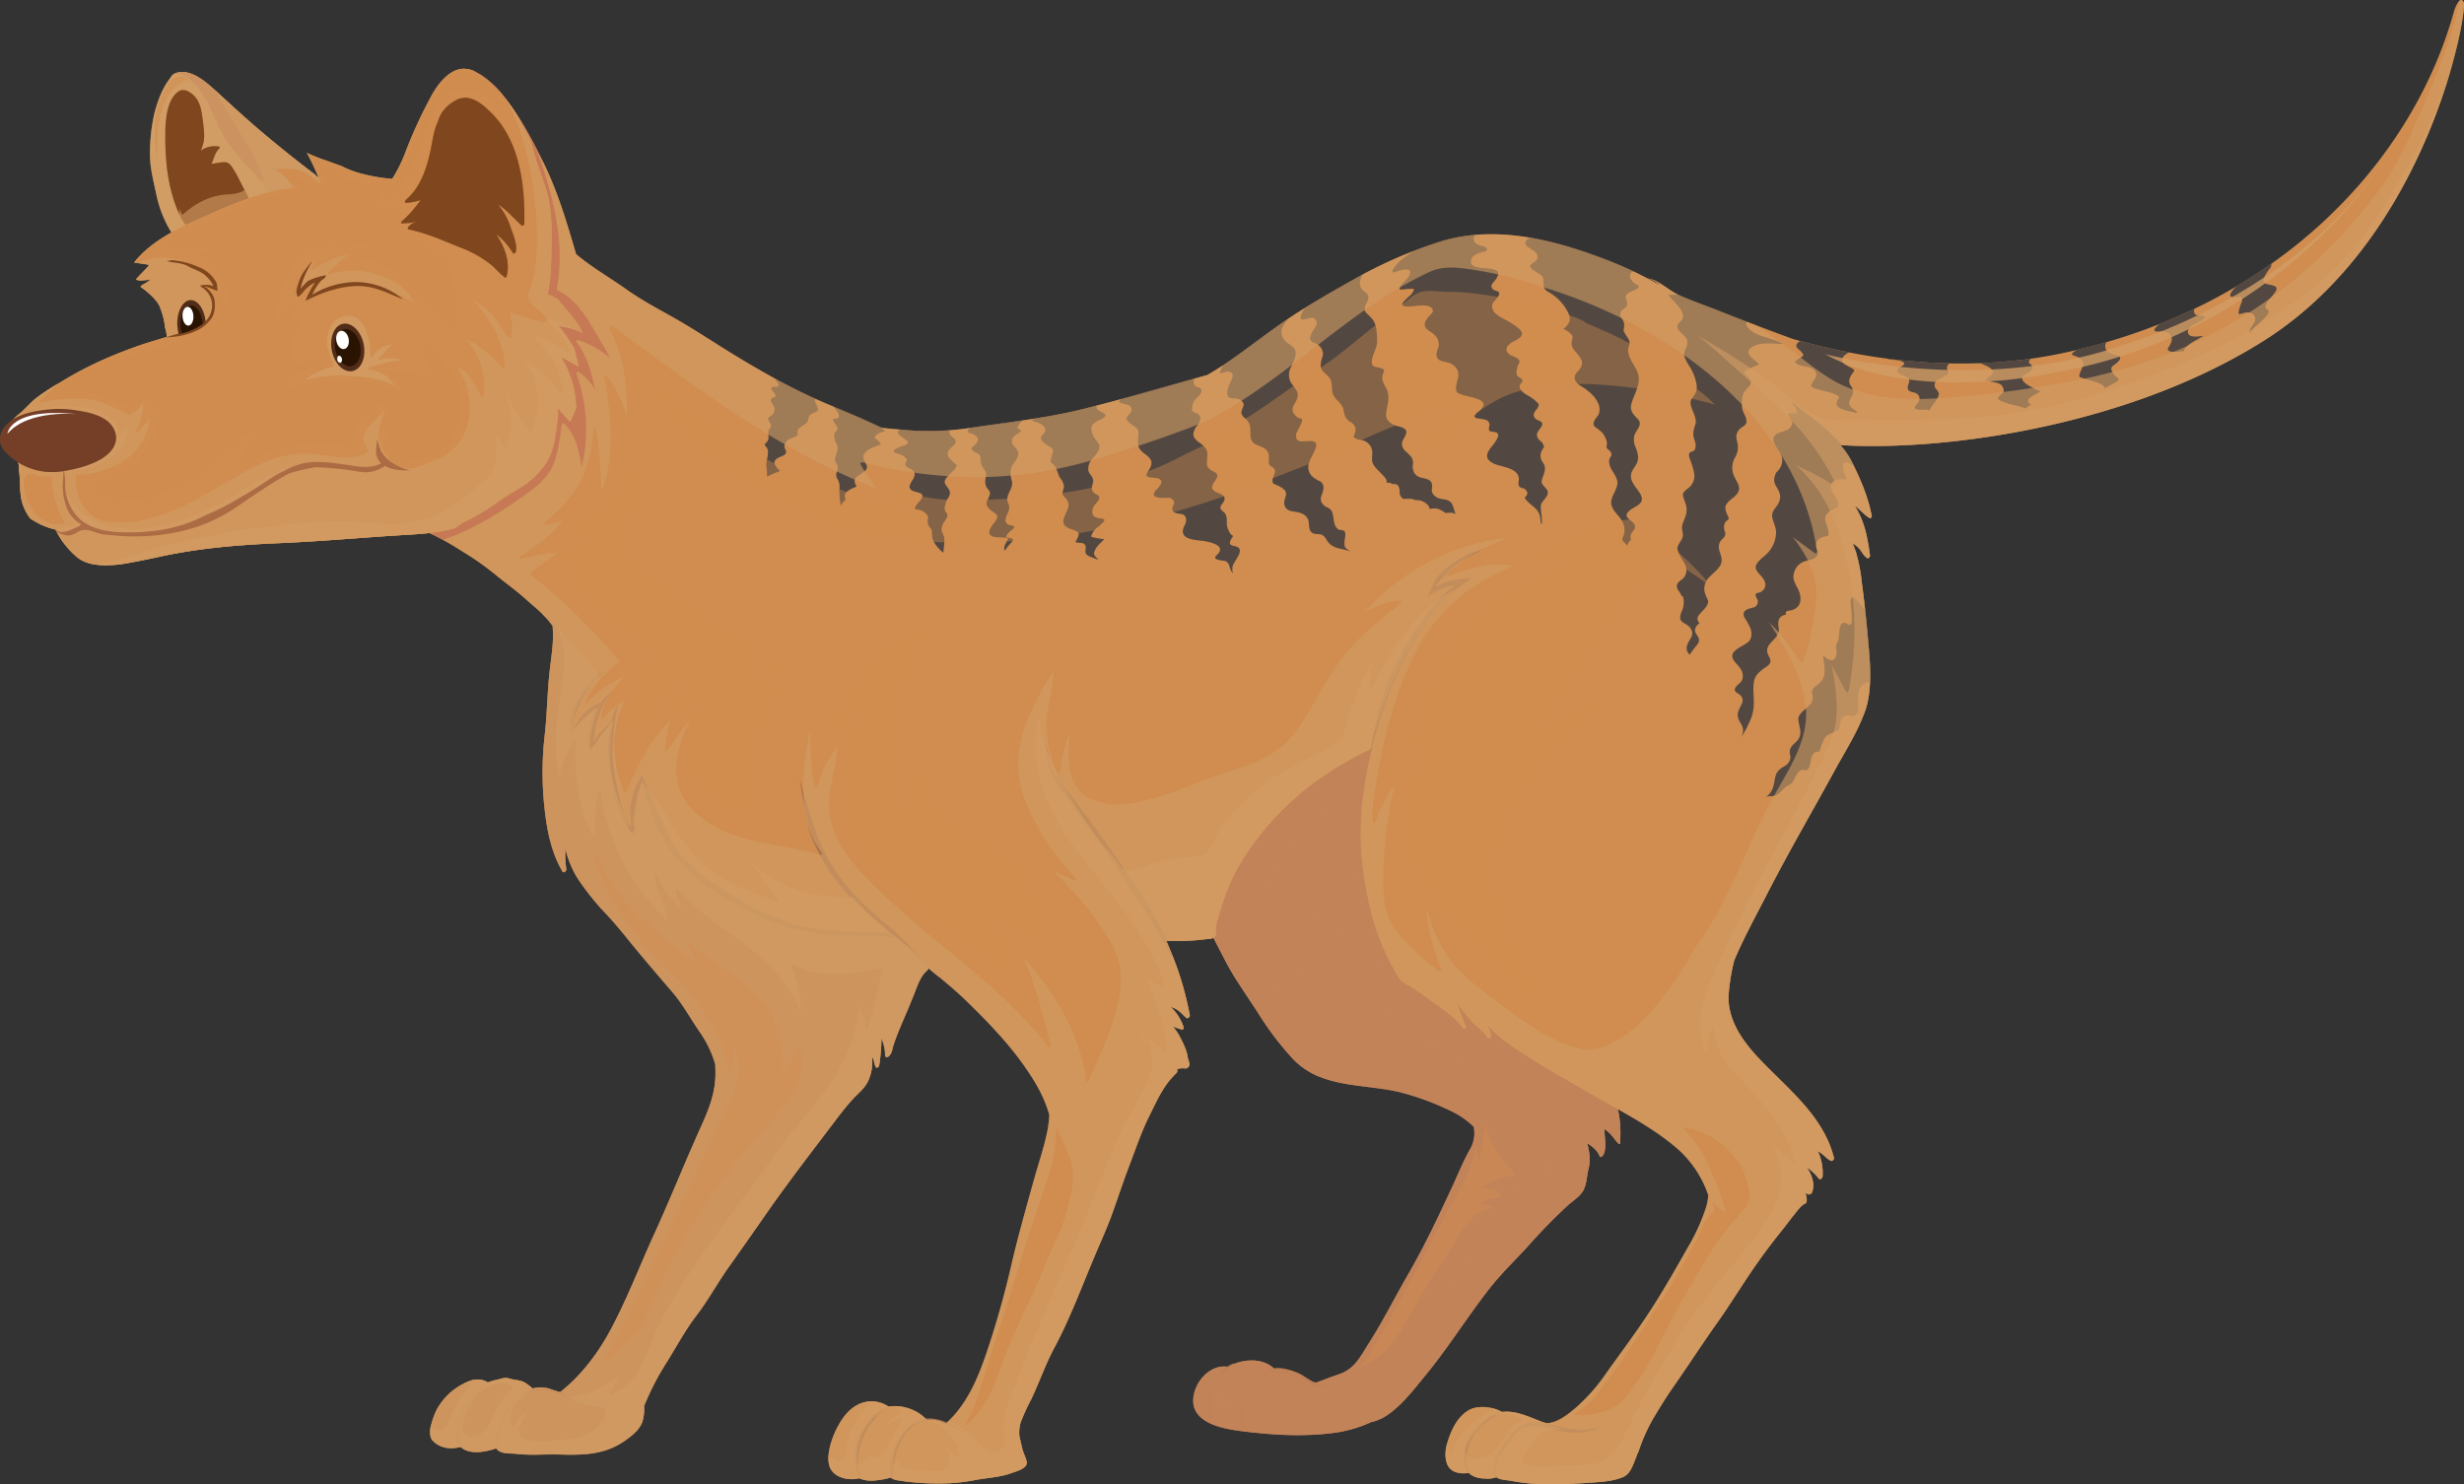 <svg xmlns="http://www.w3.org/2000/svg" viewBox="0 0 883.46 532.28"><rect x="0" y="0" width="883.46" height="532.28" fill="#333333" stroke="none"/><defs><style>.cls-1{isolation:isolate;}.cls-2,.cls-4{fill:#c48459;}.cls-3,.cls-8{fill:#aa744d;}.cls-15,.cls-4{opacity:0.7;}.cls-13,.cls-15,.cls-16,.cls-17,.cls-22,.cls-4,.cls-7,.cls-8,.cls-9{mix-blend-mode:multiply;}.cls-14,.cls-23,.cls-24,.cls-5{fill:#d08d4f;}.cls-6{fill:#534841;}.cls-10,.cls-11,.cls-16,.cls-9{fill:#d29d64;}.cls-17,.cls-22,.cls-9{opacity:0.6;}.cls-10,.cls-16{opacity:0.8;}.cls-10,.cls-14,.cls-24{mix-blend-mode:screen;}.cls-12,.cls-13{fill:#80471e;}.cls-13,.cls-23,.cls-24{opacity:0.4;}.cls-14{opacity:0.5;}.cls-15{fill:#c26d52;}.cls-17{fill:#954f34;}.cls-18{fill:#512d19;}.cls-19{fill:#2a1300;}.cls-20{fill:#fff;}.cls-21,.cls-22{fill:#753f27;}</style></defs><g class="cls-1"><g id="Layer_1" data-name="Layer 1"><path class="cls-2" d="M563.14,376.46a103.2,103.2,0,0,1-17.3-39.6c-5.11-26.35-5-53.9-.63-80.43-7.63-15.11-25.93-21.82-42.38-20.72-10.61.71-20.53,2.15-30.46,6.2-10.17,4.15-19.33,10.35-28.83,15.76a67.61,67.61,0,0,0-17.14,13.55,42.08,42.08,0,0,0-9.7,18.56c-1.75,6.68-.3,12.48,2.88,18.42a82.51,82.51,0,0,0,5.77,8.42c1.29,2.94,2.87,5.78,4.26,8.65,3.14,6.51,6.42,12.91,9.76,19.31s7.57,12.27,11.54,18.42a111.78,111.78,0,0,0,12.48,16.55c10.2,10.84,24.92,9,38.24,12.07a96,96,0,0,1,18.78,6.91,29.84,29.84,0,0,1,8,5.57,11.57,11.57,0,0,1-1.37,8.1c-2.43,4.23-4.29,9-6.35,13.4-4.84,10.41-9.82,21-15.58,31-4.86,8.36-9.15,17.05-14.38,25.2-2.95,4.62-4.93,9.06-10.55,11-2.75.92-5.48,2-8.22,3a10.32,10.32,0,0,1-4.88-1.56c-2.78-1.77-5.83-3.47-9.18-3.22a6.71,6.71,0,0,0-.76.13c-4-4.39-11.68-4-16.76-1-5.92-1.08-11.56,4.65-12.43,10.63-1.44,9.94,11.41,11.76,18.37,12.6,10.59,1.27,20.8,1.86,31.41.55A46.8,46.8,0,0,0,491.6,510a16.36,16.36,0,0,0,6.27-2.85c5.19-3.71,9.31-9.2,13.34-14.09,8.17-9.91,14.92-20.92,22.86-31,4-5.15,8.83-9.79,13.27-14.6a210,210,0,0,1,14.86-15.27c1.74-1.54,4.5-3.26,5.55-5.4,1.25-2.53,1.15-5.17,1.86-7.86.76-2.86.23-5.94-.51-9,1.84,1.25,3.63,2.54,4.49,4.8.15.38.66.13.85-.05,1.79-1.83.92-6.34.87-8.61,0-.38,0-.78-.1-1.19l.36.23c2.15,1.4,3.14,3.4,4.84,5.13.17.17.45-.1.46-.27.44-6.44-.18-12.12-2.71-17.7C572.65,387.47,567.35,382.46,563.14,376.46Z"/><path class="cls-3" d="M448.21,513.44a1.53,1.53,0,0,0,.37.17Z"/><path class="cls-3" d="M482.21,497.63c-3.47-.09-6.76-.15-10-1.45-2.71-1.07-4.8-3.07-7.47-4.05-4.67-1.72-7.73-2.53-12.21.3-4.1,2.59-6.74,7.26-7.76,11.86a12.78,12.78,0,0,0,.65,7.08c.43,1.22,1.74,1.6,2.84,2.07a9.26,9.26,0,0,1-2.42-3.28c-.81-3.14,0-6.38,1.26-9.28,2.19-5.24,7.88-10.13,13.77-8.41,3.81,1.11,7.05,3.26,10.74,4.7a22.76,22.76,0,0,0,10.53,1C482.3,498.12,482.53,497.65,482.21,497.63Z"/><path class="cls-3" d="M449,513.78l.18-.15c.05,0,0-.14,0-.09a.71.71,0,0,1-.57.07l.36.19S449,513.79,449,513.78Z"/><path class="cls-3" d="M442.26,488.93c-4.64,1.95-7.63,6.4-8.71,11.24-.66,2.9-.7,10.61,3.53,11.05,0,0,.08-.06,0-.08-3.73-1.86-2.67-9-1.79-12.09a18,18,0,0,1,7-9.84C442.48,489.11,442.47,488.85,442.26,488.93Z"/><path class="cls-4" d="M563.14,376.46a103.2,103.2,0,0,1-17.3-39.6c-5.11-26.35-5-53.9-.63-80.43-7.63-15.11-25.93-21.82-42.38-20.72-10.61.71-20.53,2.15-30.46,6.2-10.17,4.15-19.33,10.35-28.83,15.76a67.61,67.61,0,0,0-17.14,13.55,42.08,42.08,0,0,0-9.7,18.56c-1.75,6.68-.3,12.48,2.88,18.42a82.51,82.51,0,0,0,5.77,8.42c1.29,2.94,2.87,5.78,4.26,8.65,3.14,6.51,6.42,12.91,9.76,19.31s7.57,12.27,11.54,18.42a111.78,111.78,0,0,0,12.48,16.55c10.2,10.84,24.92,9,38.24,12.07a96,96,0,0,1,18.78,6.91,29.84,29.84,0,0,1,8,5.57,11.57,11.57,0,0,1-1.37,8.1c-2.43,4.23-4.29,9-6.35,13.4-4.84,10.41-9.82,21-15.58,31-4.86,8.36-9.15,17.05-14.38,25.2-2.95,4.62-4.93,9.06-10.55,11-2.75.92-5.48,2-8.22,3-1.67-.17-3.06-1.32-4.73-2.38a15.05,15.05,0,0,0-9.33-2.4,6.71,6.71,0,0,0-.76.13c-4-4.39-11.88-3.95-17-.89-5.93-1.08-11.37,4.57-12.24,10.55-1.44,9.94,11.41,11.76,18.37,12.6,10.59,1.27,20.8,1.86,31.41.55A46.8,46.8,0,0,0,491.6,510a16.36,16.36,0,0,0,6.27-2.85c5.19-3.71,9.31-9.2,13.34-14.09,8.17-9.91,14.92-20.92,22.86-31,4-5.15,8.83-9.79,13.27-14.6a210,210,0,0,1,14.86-15.27c1.74-1.54,4.5-3.26,5.55-5.4,1.25-2.53,1.15-5.17,1.86-7.86.76-2.86.23-5.94-.51-9,1.84,1.25,3.63,2.54,4.49,4.8.15.38.66.13.85-.05,1.79-1.83.92-6.34.87-8.61,0-.38,0-.78-.1-1.19l.36.23c2.15,1.4,3.14,3.4,4.84,5.13.17.17.45-.1.46-.27.44-6.44-.18-12.12-2.71-17.7C572.65,387.47,567.35,382.46,563.14,376.46Z"/><path class="cls-4" d="M578.16,392.27c-5.51-4.8-10.81-9.81-15-15.81a103.2,103.2,0,0,1-17.3-39.6c-5.11-26.35-5-53.9-.63-80.43-7.63-15.11-25.93-21.82-42.38-20.72-10.61.71-20.53,2.15-30.46,6.2-10.17,4.15-19.33,10.35-28.83,15.76a67.61,67.61,0,0,0-17.14,13.55,42.08,42.08,0,0,0-9.7,18.56c-1.75,6.68-.3,12.48,2.88,18.42a82.51,82.51,0,0,0,5.77,8.42c1.29,2.94,2.87,5.78,4.26,8.65,3.14,6.51,6.42,12.91,9.76,19.31s7.57,12.27,11.54,18.42a111.78,111.78,0,0,0,12.48,16.55,27,27,0,0,0,9.68,6.58,28.22,28.22,0,0,1-7.23-7.64,50.43,50.43,0,0,1-7.65-26c0-.29.57-.81.82-.47a56.17,56.17,0,0,0,7.36,8.18c-1.84-14.79,3.74-30.44,11.46-42.76.1-.16.73-.62.8-.18,1.92,12.56,3.62,25.28,8.78,37-.07-4-.65-7.89.33-11.81.06-.25.73-.73.85-.28,1.13,4.39,1.92,9,3.71,13.16a27.16,27.16,0,0,0,8.05,10.45c6.92,5.75,15,9.74,22.66,14.36,7.28,4.39,15.41,7.28,22.43,12.13,3,2.12,5.94,4.43,7.66,7.81,1.8,3.55,2.82,7.39,4.18,11.11.14.38-.5.84-.81.56A80.15,80.15,0,0,0,547.7,405c4.25,4.39,8,9.86,7.93,15.51a.62.62,0,0,1-.65.55,15.17,15.17,0,0,1-5.3-1.91,33.55,33.55,0,0,1,3,7.9.59.59,0,0,1-.74.62,26.13,26.13,0,0,0-10.35-3l1,.65c2.51,1.59,7.37,3.85,4.24,7.05a30.9,30.9,0,0,1-5.34,3.86c-2.8,1.85-5.16,4.56-7.46,7-10.42,11-19.3,23.34-27.37,36.12-2.73,4.3-5.23,9.16-9.16,12.52a21.47,21.47,0,0,1-11.67,4.77,47.45,47.45,0,0,1-12,.38c-1.91-.25-4.4-.74-5.58-2.3a8.13,8.13,0,0,1-1.07-.59c-2.51-1.59-5.23-3.12-8.21-3.22l-1.63.11-.1,0h0c-4.21.3-8.33.85-11.34,4.38-2.5,2.94-3.42,6.57-4,10.29-.05.3-.55.62-.8.37a8.35,8.35,0,0,1-2.47-5.63,10.82,10.82,0,0,0-1.19,3.5c0,.28-.76.89-.87.39-.83-3.87-.23-9.18,2.31-12.68a13.22,13.22,0,0,0-6.09,8.11c-.46,1.7-1.34,3-3.27,2.49a2.22,2.22,0,0,1-1.47-1.23c-1.13,9.65,11.51,11.45,18.4,12.28,10.59,1.27,20.8,1.86,31.41.55A46.8,46.8,0,0,0,491.6,510a16.36,16.36,0,0,0,6.27-2.85c5.19-3.71,9.31-9.2,13.34-14.09,8.17-9.91,14.92-20.92,22.86-31,4-5.15,8.83-9.79,13.27-14.6a210,210,0,0,1,14.86-15.27c1.74-1.54,4.5-3.26,5.55-5.4,1.25-2.53,1.15-5.17,1.86-7.86.76-2.86.23-5.94-.51-9,1.84,1.25,3.63,2.54,4.49,4.8.15.38.66.13.85-.05,1.79-1.83.92-6.34.87-8.61,0-.38,0-.78-.1-1.19l.36.23c2.15,1.4,3.14,3.4,4.84,5.13.17.17.45-.1.46-.27C581.31,403.53,580.69,397.85,578.16,392.27ZM466.48,505.52c-1.56,4.58-7.53,5.3-11.61,5.29-1.72,0-4.52-.18-5.1-2.21a7.33,7.33,0,0,1,.34-4.64,18.4,18.4,0,0,0-2.23,3.58c-.13.27-.77.57-.81.08-.44-5.95,1.75-12.52,7.91-14.47a.42.42,0,0,1,.25,0C461,490.47,468.43,499.8,466.48,505.52Z"/><path class="cls-4" d="M439.37,344.58c1.39,2.69,2.93,5.23,4.52,7.73a72.59,72.59,0,0,1,.59-12.6,51.55,51.55,0,0,1,7-19.11,140.74,140.74,0,0,1,30.16-35.22c.2-.17.63-.27.65.1.42,7.55.9,15.1,1.89,22.61,1.42,10.82,3.65,21.87,8.51,31.73a47.77,47.77,0,0,0,8.93,12.91c4.35,4.33,9.6,7.19,15,9.91a151.19,151.19,0,0,0,47.27,14.89c-.27-.36-.54-.71-.79-1.07a103.2,103.2,0,0,1-17.3-39.6c-5.11-26.35-5-53.9-.63-80.43-7.63-15.11-25.93-21.82-42.38-20.72-10.61.71-20.53,2.15-30.46,6.2-10.17,4.15-19.33,10.35-28.83,15.76a67.61,67.61,0,0,0-17.14,13.55,42.08,42.08,0,0,0-9.7,18.56c-1.75,6.68-.3,12.48,2.88,18.42a82.51,82.51,0,0,0,5.77,8.42c1.29,2.94,2.87,5.78,4.26,8.65C432.75,331.78,436,338.18,439.37,344.58Z"/><path class="cls-5" d="M883.36.81c-1.45-2.9-3.39,2.9-3.39,2.9-14.48,53.12-61.8,105.74-139.05,122.64-36.49,8-71.47,2.82-98.22-4.84-8.86-3.23-17.62-6.58-26.39-10.06-4.76-1.89-9.6-3.53-14.28-5.62-3.64-1.62-7.22-5.38-11.15-6,0,0,0,0,0,0a11.8,11.8,0,0,1,4.38,2.52,139,139,0,0,0-17.85-8.65c-19.32-7.57-41.26-13.45-61.69-6.85a161,161,0,0,0-28.54,12.35c-9.38,5.26-18.93,10.64-27.77,16.78s-17.24,13.15-26.53,18.49c-14.55,4.05-29.05,8.3-43.68,12-14.13,3.58-28.44,5-42.8,7.19a98.09,98.09,0,0,1-23.29.4c-2.2-.19-4.59-.35-6.91-.66-1.22-.55-2.45-1.1-3.67-1.67-7.64-3.6-15.58-6.49-23.2-10.11-7.86-3.73-15.49-8-23-12.49-7.17-4.26-14.1-8.91-21.25-13.18-6.75-4-13.77-7.46-20.21-12-6.07-4.33-12.57-8-18.29-12.83-3.31-11.28-6.59-22.55-11.88-33.14-4-8.09-8.25-16.1-13.87-23.22A34.71,34.71,0,0,0,172.67,27c-.53-.31-1.13-.66-1.76-.95-3-2.15-6.52-1.54-7.28,3.58-1.7,11.46.36,22.81,2.41,34.07,2.17,12,5,23.72,7.76,35.52.34,1.47.66,3,1,4.43a167.44,167.44,0,0,0-18.23,21.89c-8.39,11.86-17.83,24.2-22.46,38.11-1.83,5.52-3.27,10.77-1.53,16.52a6,6,0,0,0,1.73,2.7,23.92,23.92,0,0,0-2.55-.24c-.07,0-.13.14-.05.14a19.38,19.38,0,0,1,3,.4,11.85,11.85,0,0,0,6.25,2.13c1.06.46,2.1.94,3.13,1.41,3.71,1.71,7.46,3.35,11.18,5.05a106.58,106.58,0,0,1,10.64,6.08A101.68,101.68,0,0,1,178,206.39c3.46,2.85,7.13,5.41,10.44,8.43s7.28,5.92,9.71,9.66c.09,1.29.16,2.58.14,3.88-.07,4.09-.73,8.17-1.2,12.23-.88,7.88-.92,15.81-1.85,23.67a117,117,0,0,0,.05,25.92c.85,7.83,2.41,15.43,6.36,22.32.43.76,1.52-.19,1.42-.83a33.56,33.56,0,0,1-.33-7.22,35.67,35.67,0,0,0,4.4,10.57,92.15,92.15,0,0,0,10.39,12.92c4.16,4.43,7.91,9.34,11.8,14s7.79,9.2,11.71,13.77,6.62,9.71,10,14.55a39.37,39.37,0,0,1,5.42,11.4c.05,1.07.07,2.17.07,3.35,0,7.47-2.7,13.52-5.72,20.23-5.63,12.53-10.73,25.31-16.44,37.79-5.27,11.53-9.81,23.58-15.92,34.72-4.28,7.83-10.28,15.75-17.63,21.5-1.18-.36-2.36-.72-3.51-1.14a10.6,10.6,0,0,0-6.33-.16,18.83,18.83,0,0,0-2.77-2.12c-1.5-.92-4-.94-5.61-1.47s-2.64.06-4.3.42a18.37,18.37,0,0,0-3.38,1,6.19,6.19,0,0,0-.83-.51,7.7,7.7,0,0,0-5.76,0,22.36,22.36,0,0,0-11.6,10c-1.27,2.38-3.89,9-1.49,11.41,2.81,2.84,6.48,3.07,10,2.2,2.86,2.75,8.36,2,12.72.49,1.35,2.23,5.28,1.72,7.46,2,4.91.57,9.92.08,14.85.21,8.48.23,16.3.22,23.54-4.76,2.52-1.72,6-4.38,6.69-7.6a16.22,16.22,0,0,0,.44-5,96.88,96.88,0,0,1,8.23-15.89c3.42-5.5,6.62-11.49,10.57-16.6s7.27-11.24,11.1-16.7c4.38-6.21,8.77-12.4,13.1-18.64,8.07-11.66,16.75-22.9,25.31-34.19,2.14-2.83,4.29-5.62,6.7-8.23,1.75-1.89,3.71-3.38,5-5.67a16.15,16.15,0,0,0,1.68-9.45c.11.18.22.36.32.54.6,1,.51,2.24,1.11,3.25.34.56,1.11-.07,1.17-.54a65.89,65.89,0,0,0,.82-9.81,15.1,15.1,0,0,1,1.37,6.11c0,.88.87.78,1.34.31,1.18-1.17,1.16-2.66,1.71-4.21,1-3,2.24-5.95,3.48-8.84s2.5-5.87,3.68-8.84c1-2.45,2.37-6.81,4.55-8.53a2.15,2.15,0,0,0,.73-1.07c4.77,3.95,9.6,7.81,14,12.14,7.54,7.35,15.14,15.28,21.1,24,3.43,5,6.37,10.08,8.06,15.94.06.19.1.38.16.57a39,39,0,0,1-.91,6.7c-1.22,5.72-3.17,11.31-4.72,16.95-2.72,9.83-5.56,19.67-7.85,29.61-2.41,10.48-5.31,20.94-8.73,31.13-3.29,9.8-7.17,19.33-14.92,26.28-.45-.24-.91-.47-1.38-.68a10.6,10.6,0,0,0-5.33-.6,15.91,15.91,0,0,0-13.83-4.84,10.8,10.8,0,0,0-7.56-1.77c-5.52.87-8.73,5.14-11.11,9.85-1.76,3.5-3.93,9.9-2.31,13.77,1.55,3.68,6.67,4.81,10.41,3.86a11.32,11.32,0,0,0,5.85.77,30.06,30.06,0,0,0,5.45-1,5.6,5.6,0,0,0,2.37.94A88.08,88.08,0,0,0,335.69,532a66.16,66.16,0,0,0,13.48-1.13c4.55-.91,9.19-1,13.62-2.63,1.45-.53,5.89-1.63,5.32-4.11-.36-1.6-1.18-3-1.59-4.67-.34-1.41-.65-2.83-1-4.26A12.8,12.8,0,0,1,366,510a75.41,75.41,0,0,1,3.87-8.43c2.83-6,5-12.33,8.16-18.22,5.31-9.91,9.35-20.64,13.66-31,2.34-5.63,4.92-11.14,7-16.87s4-11.68,6.21-17.46c2.3-6,4.28-12,7.13-17.73s5.09-11,9.7-15.39a1.2,1.2,0,0,0,.27-1.48,6.91,6.91,0,0,1,3-.24,1.53,1.53,0,0,0,1.49-1.61,17.74,17.74,0,0,0-.63-2.27c-.24-2.52-1.67-5.26-2.68-7.23a17.49,17.49,0,0,0-2.71-4,26,26,0,0,0,3.2,1.14.63.63,0,0,0,.73-.78,17.84,17.84,0,0,0-4.8-7.5c.64.28,1.28.56,1.88.86,1.51.74,2.59,2.15,3.84,3.23.53.46,1.4-.36,1.28-.94a112.66,112.66,0,0,0-5.95-20.75c-.8-2-1.63-4-2.59-5.95a79.72,79.72,0,0,0,14.24-.56c1-.09,2.69,0,3.33-1.06a2.31,2.31,0,0,0,.41-1.39,11.84,11.84,0,0,1,.69-5.16c2.08-7.05,4.25-13.34,8.09-19.7a101.39,101.39,0,0,1,28.4-30.3A122,122,0,0,1,492,268.38a143.75,143.75,0,0,0-3.66,20.44,106.86,106.86,0,0,0,2.2,33.59,85.73,85.73,0,0,0,11,28.28,8.29,8.29,0,0,0,3.29,2.59,69.45,69.45,0,0,1,7.4,5c4,2.94,9.62,6.39,12.42,10.55.34.51,1.08-.18.91-.65-1.1-2.89-2.19-5.72-3.11-8.64a2.39,2.39,0,0,0,.13.21,62.12,62.12,0,0,0,4.54,6c2,2.3,4.6,4,6.38,6.49.41.55,1.13-.13,1.1-.64a13.43,13.43,0,0,0-1.23-4,42.06,42.06,0,0,0,7.88,7c9.45,6.51,19.5,12.11,29.43,17.86s20.48,11,29.36,18.31a38.86,38.86,0,0,1,12.46,17.85,19.17,19.17,0,0,1-.81,4.37,68.61,68.61,0,0,1-5.42,12.44c-4.69,8.22-9.25,16.44-14.42,24.4s-10.82,15.4-16.25,23.09a66.7,66.7,0,0,1-10.35,11.71c-2.88,2.48-6.78,5.68-10.76,5.76-.77-.22-1.53-.45-2.3-.75-4.37-1.7-8.88-3.88-13.61-3.28a14.69,14.69,0,0,0-8.92-1.65c-4.24.46-7.36,4.52-9,8.07s-3.48,9.07-1.46,12.87c1.34,2.52,4.46,3,7.49,2.58,1.88,1.83,4.26,2,6.84,2.06a9,9,0,0,0,3-.54c1.4,1.11,4.09,1,5.64,1.37A71,71,0,0,0,557,532.27c4,0,8-.18,12-.47,4.24-.32,9-.41,13-2.12,2.47-1.08,3.44-4.09,4.37-6.41q.48-1.2.9-2.4a.54.54,0,0,0,.19-.24,66.65,66.65,0,0,1,5.05-11.51c2.44-4.1,4.87-8.11,7.62-12,5.13-7.34,10-14.9,15.17-22.19,5.34-7.46,10-15.32,15.35-22.81,2.77-3.91,5.69-7.71,8.7-11.43,1.26-1.57,2.42-3.23,3.71-4.78,1.05-1.26,2.55-3.56,4.08-4.22a1,1,0,0,0,.62-.79,5.87,5.87,0,0,0-.53-3.14,6.43,6.43,0,0,0,1,.54,1.24,1.24,0,0,0,1.52-.8c1.06-2.92-.09-6.31-2-8.88a18.7,18.7,0,0,1,4.42,4.11c.44.53,1.27-.33,1.31-.77a18.59,18.59,0,0,0-1.71-9.16c.4.26.81.51,1.2.79,1.17.84,2.17,2.07,3.45,2.7.52.26,1.28-.5,1.15-1-3.68-14.89-16.26-24.58-26.46-35.25-6.09-6.35-11.85-14.22-11.31-23.41a71.81,71.81,0,0,1,2-12.17c3.36-8.05,7.68-15.82,11.64-23.58,7.67-15,16.19-29.56,24.26-44.35,3.85-7.05,8.27-13.87,11-21.46,2.34-6.43,2-15,1.42-21.68-.69-8-1.43-16-2.51-24a64.12,64.12,0,0,0-2.09-11.17c-.37-1.14-.8-2.29-1.24-3.44a18.49,18.49,0,0,1,2,1.62c1.24,1.18,1.72,2.85,3.22,3.74.45.27,1-.46,1-.86-.83-5.76-1.7-11.24-4.57-16.36-.28-.51-.59-1.05-.91-1.59,1.85,1.4,3.35,3.28,5.3,4.47.37.21.86-.38.8-.72-1.28-6.8-3.95-13-7-19.18a28.25,28.25,0,0,0-4.25-6.27c38,2.26,103.74-7,152-37.57C871.28,84.34,884.81,3.71,883.36.81Z"/><path class="cls-3" d="M221.48,499.93c-2.31,2.73-5.93,3-9.24,2.4-2.77-.5-5.74-1.41-8.49-2.09-4.38-1.07-9.18-3.7-13.7-1.73-4,1.73-7.35,4.24-9.22,8.28-1.47,3.22-4.25,9.57-2.35,13.08.11.22.38,0,.37-.21-.26-5.65,2.17-11.73,5.52-16.08,1.58-2,4.52-3.63,6.91-4.55,3.51-1.34,7.45.32,10.72,1.61,6.06,2.41,15.09,6.45,19.54-.68C221.57,499.91,221.52,499.88,221.48,499.93Z"/><path class="cls-3" d="M175.4,495.65c-4,1-7.6,6.68-9.56,9.94-2.54,4.21-4.65,11.37.52,14.2.13.07.33-.16.26-.28-2.71-4.72-1.69-9.82.88-14.39,1.85-3.3,4.6-7.34,7.92-9.34C175.47,495.75,175.49,495.63,175.4,495.65Z"/><path class="cls-4" d="M330.21,343.64c-2.44-2.47-5-5.69-7.89-8-17.79.95-36.44-2.3-52.39-10.18a65.62,65.62,0,0,1-22.63-13.94c-7.87-7.62-14.62-18.65-16.39-29.89-.25-.56-.51-1.12-.76-1.67a41.08,41.08,0,0,0-2.57,16.9c0,.52-1,1.2-1.26.56-5.55-12.45-8.61-25.52-6.7-38.74A25.77,25.77,0,0,0,213,267c-.16.34-1.27.85-1.18.12a49.31,49.31,0,0,1,4.32-15.83c-4.25,1.92-7.9,4.71-9.9,9.43-.16.37-1.24.84-1.19.13.58-7.7,4.55-13.18,9.89-18q-5.73-6.72-11.35-13.52c-2-2.4-5.55-7.54-9.25-9.17a25.68,25.68,0,0,1,3.79,4.4c.09,1.29.16,2.58.14,3.88-.07,4.09-.73,8.17-1.2,12.23-.88,7.88-.92,15.81-1.85,23.67a117,117,0,0,0,.05,25.92c.85,7.83,2.41,15.43,6.36,22.32.43.76,1.52-.19,1.42-.83a33.56,33.56,0,0,1-.33-7.22,35.67,35.67,0,0,0,4.4,10.57,92.15,92.15,0,0,0,10.39,12.92c4.16,4.43,7.91,9.34,11.8,14s7.79,9.2,11.71,13.77,6.62,9.71,10,14.55a39.37,39.37,0,0,1,5.42,11.4c.05,1.07.07,2.17.07,3.35,0,7.47-2.7,13.52-5.72,20.23-5.63,12.53-10.73,25.31-16.44,37.79-5.27,11.53-9.81,23.58-15.92,34.72-4.28,7.83-10.28,15.75-17.63,21.5-1.18-.36-2.36-.72-3.51-1.14a10.6,10.6,0,0,0-6.33-.16,18.83,18.83,0,0,0-2.77-2.12c-1.5-.92-4-.94-5.61-1.47s-2.64.06-4.3.42a18.37,18.37,0,0,0-3.38,1,6.19,6.19,0,0,0-.83-.51,7.7,7.7,0,0,0-5.76,0,22.36,22.36,0,0,0-11.6,10c-1.27,2.38-3.89,9-1.49,11.41,2.81,2.84,6.48,3.07,10,2.2,2.86,2.75,8.36,2,12.72.49,1.35,2.23,5.28,1.72,7.46,2,4.91.57,9.92.08,14.85.21,8.48.23,16.3.22,23.54-4.76,2.52-1.72,6-4.38,6.69-7.6a16.22,16.22,0,0,0,.44-5,96.88,96.88,0,0,1,8.23-15.89c3.42-5.5,6.62-11.49,10.57-16.6s7.27-11.24,11.1-16.7c4.38-6.21,8.77-12.4,13.1-18.64,8.07-11.66,16.75-22.9,25.31-34.19,2.14-2.83,4.29-5.62,6.7-8.23,1.75-1.89,3.71-3.38,5-5.67a16.15,16.15,0,0,0,1.68-9.45c.11.18.22.36.32.54.6,1,.51,2.24,1.11,3.25.34.56,1.11-.07,1.17-.54a65.89,65.89,0,0,0,.82-9.81,15.1,15.1,0,0,1,1.37,6.11c0,.88.87.78,1.34.31,1.18-1.17,1.16-2.66,1.71-4.21,1-3,2.24-5.95,3.48-8.84s2.5-5.87,3.68-8.84c1-2.45,2.37-6.81,4.55-8.53a2.11,2.11,0,0,0,.64-.88A13.25,13.25,0,0,0,330.21,343.64Z"/><path class="cls-6" d="M278.22,138.77c-3.05-.35-1.23,1.38-.21,2.75.29.39-.2.91-.56,1-2.51.75.24,2.64.26,4a2.62,2.62,0,0,1-.85,2.26c-1.37,1.15-2.15.83-.71,2.9a1.48,1.48,0,0,1-.08,1.87c-1.31,1.59,0,2.71-.74,4.44a2.63,2.63,0,0,1-.76.87c-.91.89.41,1.5.59,2.08.7,2.19-.69,4.37-.35,6.68a19,19,0,0,1,.2,3.33c1.6-.85,3.5-1.56,4.66-2.05-1.06-1.09-2.76-2.65-1.58-4,1.31-1.56,4.85-1.26,3.44-3.81-.69-1.26,0-2.42.92-3.27a7.28,7.28,0,0,1,2.26-1c2.44-1,.62-1.5,1.43-2.71,1-1.48,3.59-2,3.68-3.72s1.32-2,2.7-2.65c2-.88-.79-3.22-.28-4.73-1-.43-1.95-.85-2.92-1.31-3.91-1.85-7.77-3.86-11.57-6a12.25,12.25,0,0,1,1.41,2.17C279.39,138.31,278.61,138.82,278.22,138.77Z"/><path class="cls-6" d="M299.12,150.23c-1.47.08,1.25,2.38,1.23,3.5a1,1,0,0,1-.38.73c-1.44,1.11-.79,3.32,0,4.74,1.38,2.52-1.78,4.87.06,7.23,1.3,1.67-1.27,3.48.36,5.53a5.09,5.09,0,0,1,.61,3,24.09,24.09,0,0,0,.3,5.22c.05.39.08.79.12,1.19a8,8,0,0,1,1.85-2.24c-1.55-2.58,1.73-3.67,3.88-4.68-2.14-3.37.88-3.61,3.15-5.77,1.91-1.81-1.92-3.94-.41-6,1.61-2.21,3.8-2.28,6-3.4a13.38,13.38,0,0,0-2.18-2.21c-.27-.22.09-.68.25-.83a5.64,5.64,0,0,1,3.46-1.49,8.77,8.77,0,0,1-1.41-1.51c-1.15-.52-2.29-1-3.43-1.56-4.57-2.16-9.24-4.07-13.89-6C300.18,147.33,302.4,150.05,299.12,150.23Z"/><path class="cls-6" d="M325.45,158.35c.24.34-.1.79-.4,1a11.61,11.61,0,0,1-1.72.68c-.05,0-4.46,1.51-2.3,2.33,1.52.58,3.19.87,4.06,2.38a.48.48,0,0,1,0,.54c-1.61,2.47,1.39,2.26,2.54,3.8.84,1.13-.18,2.69-.78,3.63-3.37,5.3,6.38,2.36,3.28,6.55-.41.57-3.12,3.26-1.64,3.44a7,7,0,0,1,1.62.31c1.11.43,2.86,1.52,2.62,3a3.5,3.5,0,0,0,.69,3.19,3.48,3.48,0,0,1,.61.83c.15.86.13,1.65.22,2.5.24,1.95,2.08,4.2,4,5.72.11-1.66.39-3.31.35-5,0-1.07-1.07-2.35-1-3.41a5,5,0,0,1,1.05-2.83c2.39-3.39-.19-2.73.06-5a8.34,8.34,0,0,1,1.41-3.7c1.44-2.34-.76-3.4-1.35-5.16-.68-2,5.35-5.33,4-6.6-1.09-1.06-3.45-2.55-2.91-4.44s4.56-3.08,1.91-5.15c-.8-.62-1.73-1.58-1.3-2.61a109.85,109.85,0,0,1-17.4-.26H323a2.55,2.55,0,0,0-.33.11C320,155.2,324.68,157.28,325.45,158.35Z"/><path class="cls-6" d="M347.83,155.34c1.32.36,3.18,1.08,2.67,2.87a4.29,4.29,0,0,1-1.62,1.91c-1.69,1.49,1.47,2.16,2.1,2.77,1,1,.46,3.3,1.17,4.38.39.59,1.53,1.93,1.45,2.75-.2,1.85-.75,3,.19,4.85.16.3,1.19,1.33,1.18,1.87,0,1.09-.9,2.35-1.19,3.4-.5,1.79,2.11,3.26,3.21,4.08,1.31,1,.07,2.51-.66,3.42-1.84,2.27-2.73,4.7.86,5,1.29.09,2.59.14,3.87.22.37,0,.34.45.23.68-.58,1.26-1.71,2.67-1,3.94a21.07,21.07,0,0,1,2.16-2.75c1.56-1.7.62-1.46-1.34-2a.42.42,0,0,1-.23-.68,8.64,8.64,0,0,1,2.09-2.18c1.82-1.46-.58-1.35-1.16-1.6-1.23-.54-1.47-1.22-1.17-2.5.4-1.7,1.71-2.81,1-4.89a5.4,5.4,0,0,1-.5-1.66c-.06-2.4,2.32-4.38,1.65-6.74-.53-1.88-.82-3.8.2-5.58.62-1.07,1.81-2.4,2.05-3.61.32-1.63-.85-2.52-1.75-3.65a2.31,2.31,0,0,1,.2-3c.85-1.18,4.14-2,1.5-2.9-.26-.09-.19-.47-.1-.64a9.69,9.69,0,0,1,1.78-2.37c-6.21.92-12.44,1.73-18.67,2.66C347,154.17,346.45,155,347.83,155.34Z"/><path class="cls-6" d="M374.52,153.3c.67,1,0,2.06-.76,2.72-2.15,2,2.88,4,3.63,5S376,165.35,377,166c2,1.15,2,3.68,3.17,5.5a5.89,5.89,0,0,1,1.31,2.91c0,.89-.9,2.57-.28,3.26,1,1.14,2.19,2.18,1.91,3.86-.43,2.7-3.91,6.07,0,7.87,1,.48,2.74.73,3.49,1.65.6.73-.55,2.44-.86,3-.52.95,2.41.28,3.11,1.12,1.21,1.44-.83,3.23,1.63,4.3,1.09.48,2.22.88,3.35,1.3-.2-.35-.56-.55-1.13-1.26a1.51,1.51,0,0,1-.35-1.5c.57-2,2.22-3.18,3.61-4.65a30.3,30.3,0,0,1-4.5-.79.41.41,0,0,1-.15-.49,6.47,6.47,0,0,1,2.21-3c.1-.07,3.68-2.69,2-3-.67-.14-1.41-.17-2.07-.35-2.18-.59-2.13-2.42-1.22-4.25.38-.74,3.24-3,1.2-4a3.33,3.33,0,0,1-1.34-.94c-.91-.85-.61-2.12-.29-3.1.85-2.57-1.73-3.18-1.61-5.3a5.36,5.36,0,0,1,1.08-3.19c1-1.25,3.64-3.8,2.77-5.57a22,22,0,0,0-1.39-2,6.32,6.32,0,0,1-1.33-3.89c.13-1.84,2.4-2.57,3.73-3.25,3.42-1.74-.78-2.47-1.45-3.31a1.56,1.56,0,0,1-.41-1.43l-4,1c-6,1.53-12.12,2.65-18.22,3.63l-1.2.68C371.52,151.37,373.42,151.69,374.52,153.3Z"/><path class="cls-6" d="M404.86,145.33c1.51,1.22.87,2.45-.3,3.59-2.45,2.41,3.33,3.69,3.58,5.66.23,1.76-.54,4.5.3,6.07,1,1.86,3.07,2.41,4.12,4.21.83,1.43-.22,3.09-1,4.28-2.11,3.21,3.08,1.35,4.59,3,1,1.11-1.14,3-1.68,3.64-2.81,3.29,2.95,2.74,4.33,2.73a2.18,2.18,0,0,1,2,1.14c.5.69-.26,1.65-.39,2.28-.51,2.32,2.09,2.12,3.4,2.47,1.78.48,1.7,2.57,1,3.88-2.51,4.65,2.2,5.25,5.61,5.6,2.31.24,10,1.44,5.79,5.25-2.1,1.9,2.85,1.83,3.33,2.17,1.35,1,1.12,1.65,1.71,3.08a4.11,4.11,0,0,0,.84,1.24,5,5,0,0,1-.09-2.7c.65-1.93,4.74-6.07,1-7-.73-.18-2.29-.34-2-1.48a4.9,4.9,0,0,1,.94-1.88c.46-.61-.47-.56-.79-1.17a7.6,7.6,0,0,1-1.28-3.45c0-1.35.15-3.21-1-4.22s-1.89-1.39-.67-3c3.36-4.33-3.92-3.15-3.59-6.16.22-1.94,3.53-3.86.78-5.29-.93-.49-2.33-1.2-2.56-2.36-.36-1.7.48-3.89-.19-5.44-.94-2.19-3.31-2.68-4.47-4.6-.7-1.14.08-3,.84-3.95,1.35-1.6,2.33-3.9-.3-4.84-.4-.13-1.17-.37-1.27-.9a5.12,5.12,0,0,1,1.89-4.67c1.46-1.39,2.52-3.23-.1-3.7a1.74,1.74,0,0,1-1.1-1,3,3,0,0,1,.07-2.1c-8.64,2.42-17.3,4.87-26,7.23a6.75,6.75,0,0,0-.85.84C400.68,144.62,404.6,145.12,404.86,145.33Z"/><path class="cls-6" d="M484.32,151.39a3.34,3.34,0,0,1,1.55,1.78c.44,1-.08,2.25-.57,3.48a3,3,0,0,0,2.08,1c2.39.32,4.17,1.58,4.6,4,.24,1.43-.41,3.31.29,4.65.91,1.71,2.32,2.74,3.58,4.16.51.57,1.34,1.31,1.32,2.17a1.54,1.54,0,0,1-.11.48,5,5,0,0,1,1.2.06,2.27,2.27,0,0,1,.95.44c2-.2,2.55.76,2.63,2.7a2.78,2.78,0,0,0,1.35,2.63c1.42,0,3.1-.32,4.18.43a5.62,5.62,0,0,1,3,.55c.8.49,1.84,1.13,2.1,2.11,0,.18.11.35.17.51a7.12,7.12,0,0,1,2.86-.08,11.12,11.12,0,0,1,2.8,1.54h.07c1-.08,2.39-.3,3.28.22l.23.15c-.29-.81-.55-1.71-.85-2.66-1.15-3.66-4.13-1.86-6.46-3.75a2.68,2.68,0,0,1-1.16-2.67c.47-3-1.21-3.44-3.4-3.88-2.84-.59-3.62-2.34-3.4-5.06.3-3.9-4.18-4-3.92-7.44.1-1.43,2.55-3.69,1.07-5-1-.89-2.87-1-4.06-1.56-1.6-.81-2.88-1.93-2.71-3.88.28-3.35,1.71-6.13,0-9.32-1.31-2.47-1.94-3.33-.74-6,.52-1.17-3.12-1.41-3.75-1.81a2.08,2.08,0,0,1-.65-1.52c.1-2.68,2-4.86,1.91-7.57-.06-2.25-.05-4.91-1.16-7-.78-1.43-1.86-2.05-2.86-3.21-2-2.32,3.08-4.92-.31-7.31-2.59-1.83-2-4-.86-6.3l-1.37.74c-6.47,3.62-13,7.34-19.3,11.28a18.69,18.69,0,0,0-1,1.73c-2.37,4.72,3.19.75,4.54,2.16s.4,2.58-.44,4c-.65,1.08-2.44,3.53,0,4.53a11,11,0,0,1,1.41.62,4.58,4.58,0,0,1,1.85,2.72c.28,1-.31,2.23-.51,3.15-.55,2.54,0,3.33,1.68,4.83,2.39,2.12,1.94,3.22,2.24,6.14s3.56,3.8,4.08,6.78C482.05,149.08,482.46,150.28,484.32,151.39Z"/><path class="cls-6" d="M554.41,175.28c-.5-.6-1.79-1.72-1.65-2.66.34-2.26,2.16-4.42.49-6.68a4,4,0,0,1-.85-3.1,4.93,4.93,0,0,1,1.21-2.46l0-.06a3.63,3.63,0,0,0-1.56-2.42,2.87,2.87,0,0,1-1-2.06c.18-1.8,3.75-3.84.73-5-1.87-.71-2.47-2-1.16-3.66a3.77,3.77,0,0,0,1.12-2.19,13.38,13.38,0,0,0-3.85-3.11c-1.29-.66-4.25-2.65-2.56-4.37s-1.11-2-1.43-3-.22-1.13,0-2.28a6.82,6.82,0,0,1,.77-2c.69-1.44-1.48-2.17-2.28-2.54a3.73,3.73,0,0,1-2.12-1.66c-.75-1.51,1.26-3,2.34-3.55,1.75-.85,4.53-2.22,2.23-4.41a20.71,20.71,0,0,0-4.2-2.91c-1.7-1-4.79-2.21-5.47-4.3a2.69,2.69,0,0,1,.22-2.42c.39-.69,3.94-3.45,1-4.16-1.3-.31-2.26-1.53-1.13-2.79,7.29-8.16-8.32-3-7.87-7.83.17-1.77,1.73-2.55,3.3-3,.62-.19,1.26-.36,1.88-.56,1.43-.47,0-1.64-.86-1.84a5,5,0,0,1-2.67-1.13,1.78,1.78,0,0,1,.1-2.91,59.93,59.93,0,0,0-13.45,2.62c-3,1-6.08,2.1-9.11,3.29-1.55,1.11-3.13,2.2-4.58,3.44-.68.59-4.75,5-1.58,3.93.76-.26,5.59-2,5.16.43-.25,1.36-1.38,2.38-2.29,3.34-.31.34-3.07,2.88-.25,2.55a28.28,28.28,0,0,1,3.43-.26c.29,0,.58.19.45.52a5.46,5.46,0,0,1-1.24,1.81,24.86,24.86,0,0,0-2.5,2.42c-1.41,1.87,1.74,1.62,2.25,1.59,1.45-.09,2.88-.31,4.33-.37s3.78.19,4,1.84c.08.75-1,1.63-1.39,2.07-1.71,1.83-2.36,3.68,0,5.2,2,1.28,3.48,2.45,3.53,5,0,.94-.6,1.81-.76,2.71-.55,3.2,2,3.11,3.8,3.64a5.28,5.28,0,0,1,3.2,2,4.3,4.3,0,0,1,.74,3c-.24,1.51-1.59,4.74-.22,5.86,2.13,1.73,13.49,1.76,7.57,6.63-4.37,3.6,1.94,2,3.37,3.65a1.7,1.7,0,0,1,.41,1.51c-.43,2.33-.08,1.91,2,2.34s.86,2.27.06,3.54c-1.11,1.79-4.41,4.5-2.06,6.7,1.36,1.26,3.14,1.6,4.87,2.07,2.27.62,5.29,1.44,5.69,4.14.18,1.3-.94,3.16,1.32,3.63a2.08,2.08,0,0,1,1.7,1.64c.18.57-.4,1.27-.78,1.6-.67.58,3.21,3.51,3.53,3.84a6,6,0,0,1,1.89,3.29c.13.69.17,1.58.24,2.45a.85.85,0,0,1,.36-.17.63.63,0,0,1,0-.21c0-.39,0-.78,0-1.17,0-.65-.1-1.31-.17-2a17.49,17.49,0,0,1-.21-2.89C552.52,179.51,556.38,177.65,554.41,175.28Z"/><path class="cls-6" d="M548,88.69c1.11.74,3.35,1.84,3.32,3.47,0,1.18-1.31,1.93-2.16,2.48-2.2,1.41,3.33,3.59,3.79,4.4,1.13,1.94-.44,4.09,2,5.53a17.77,17.77,0,0,1,6.17,5.58c2.33,3.6,2.38,5.35-.48,7.76,1.17.77,3.62,1.94,3.17,3.47-.9,3,.29,3.74,2,5.83,1,1.21,2,2.73,1.08,4.36A5.78,5.78,0,0,1,565.9,133c-2.16,2.05-1.42,4,.86,5.38,3.19,1.89,7.68,5.63,6.58,9.81-.38,1.45-3.38,3.35-1.2,5.12a12.78,12.78,0,0,1,2.45,2c.76,1,1.88,3.05,1.51,4.38-.5,1.82,1.72,1.46,1.68,3.45a1.24,1.24,0,0,1-.28.68c-1.18,1.45-.26,3.65.57,5s2,3,1.83,4.68c-.24,2.34-2.32,4.64-2.21,6.87.15,3,3.46,4.74,4.35,7.46a6.24,6.24,0,0,1-.34,5.22c-.42.74,1.21,1.83,1.43,2.31.09.18.15.33.22.49a4.1,4.1,0,0,1,1.51-2.25,2.62,2.62,0,0,1,.57-3c2.77-3.35-2.74-3.94-2.16-6.13.73-2.69,6.88-2.94,5.11-6.82-1.16-2.54-4-4.49-3.57-7.5.2-1.33,1.24-2.51,1.87-3.64,1.15-2,.56-3.91-.18-6a6.49,6.49,0,0,1-.5-4.36c.5-1.81,3.13-3.77,1.33-5.74-1.5-1.64-3.08-2.94-2.44-5.41,1.09-4.21,4.09-7.75,1.92-12.25-1.08-2.23-3.7-5.45-2.92-8.11s.16-2.64-1-4.63c-.22-.39-.87-1.22-.75-1.77.49-2.24.16-2.88-1-4.59-.43-.62-.23-1-.08-1.71s1-1.08,1.46-1.41c1.37-.89.88-2.13.48-3.28a1.83,1.83,0,0,1,1-2.24c.87-.52,4.65-1.73,3.29-2.62a12.58,12.58,0,0,1-1.75-1.24c-.8-.77-1.63-2.23-.71-3.27a2.82,2.82,0,0,1,.83-.58c-2.71-1.3-5.44-2.52-8.22-3.61a147.85,147.85,0,0,0-28.74-8.46C547.14,85.91,546,87.33,548,88.69Z"/><path class="cls-6" d="M602.28,115.55c-2.63,2.21,1.22,3.81,2.37,5.85.86,1.52,0,3.13-.61,4.51-.9,2.14,1.66,5.08,2.54,6.87a17.91,17.91,0,0,1,1.69,5c.37,2.25-.39,3.53-1.68,5.19-1.78,2.31,2.26,6.3,1.27,9.23-.71,2.07-1.07,3.63-.25,5.77a4.43,4.43,0,0,1,.17,2.94c-.37,1.78-3.12.08-1.87,3.77a27,27,0,0,1,1.47,4.81,5.56,5.56,0,0,1-1.21,4.79c-.64.82-2.86,1.95-2.77,3.14s.83,2.55,1.13,3.85c.69,3-.58,4.3-1.35,7.06-.41,1.46.54,3.1.08,4.44-.4,1.15-2,3-1.82,4,.36,2.56,2.51,4.36,3.16,6.84a4.31,4.31,0,0,1-1.31,4c-1.6,1.14-2.86,2.19-1.45,4.23a11.73,11.73,0,0,1,1.15,1.94h0c.17,0,.4.05.45.25a7.71,7.71,0,0,1-.37,5c-.72,1.84-1.28,3.35.79,4.45s3.74,2.93,2.41,5.28c-.91,1.57-2.32,3.58-1,5.36.18.24.37.47.57.7a37.8,37.8,0,0,1,2.7-3.62c1.95-2.8-1.31-3.48-.73-5.71a3.51,3.51,0,0,1,1.6-2,2,2,0,0,1-.32-2.84c1-1.4,4-3.57,3.22-5.59a13.46,13.46,0,0,1-1.13-2.8,5.74,5.74,0,0,1,.94-4.42c1.4-1.93,4.54-3.72,5.07-6.07.6-2.64-1.62-4.4-.66-7,.68-1.81,2.61-2,1.94-4.14a3.73,3.73,0,0,1,.28-3.57c.66-.79,1.6-.36.7-2.18a6.92,6.92,0,0,1-.82-2.72c-.12-1.45,1.76-2.85,2.71-3.6,4.43-3.51,1-5.36,0-9a7.26,7.26,0,0,1,.81-5.59,7.32,7.32,0,0,0,.68-5.7,5.13,5.13,0,0,1-.26-2.09c.35-1.73,1.25-2.48,2.68-3.42,2.54-1.69-.73-4.78-.69-7,0-1.67-.07-3.55.75-5.07a17.55,17.55,0,0,1,1.86-2.18c1.62-2.07-.54-3.49-1.63-4.64-.3-.32.16-.79.4-.95a26.35,26.35,0,0,1,4.83-2.22c-1.32-1.7-5.26-3.35-3.43-5.5,2.3-2.69,8-2,11.89-1.81-3.9-2.53-10-2.39-12.77-6.26-.55-.77-.45-1.32,0-1.75-3.42-1.32-6.85-2.64-10.27-4-4.76-1.89-9.6-3.53-14.28-5.62l-.08,0a27.75,27.75,0,0,0-3.65,0C600.24,108.55,605.86,112.55,602.28,115.55Z"/><path class="cls-6" d="M644.89,125.29a5.73,5.73,0,0,1,1.58,1.74.66.66,0,0,1-.24.84c-.41.29-3.2,1.64-2.45,2.24,1.52,1.24,2.91,1,4.62,1.52s2.82,1.16,2.89,3c0,1-2.75,3.6-1.61,4.18,3.1,1.59,6.68,1.3,9.55,3.34.29.21.17.54,0,.78-2.59,3.6,2.69,4.24,5.33,4.92l1.39.34c-.19-1-2.18-1.59-2.72-2.79-1.15-2.58,2.89-3.64.31-7.19-1-1.41-.37-2.71.48-4.07.61-1,1.57-1.24-.33-2.26a22,22,0,0,1-2.54-1.43,1.79,1.79,0,0,1-.33-2.4,4.13,4.13,0,0,1,2.48-1.64c-6.21-1.2-12.17-2.6-17.78-4.14C644.27,123,643.3,124.06,644.89,125.29Z"/><path class="cls-6" d="M682.59,130c.34.27.13.68-.15.92-.7.63-3.2,1.53-1.75,2.78.92.78,1.91.86,2.85,1.43a.87.87,0,0,1,.19.23,1.46,1.46,0,0,1,.74,1.81c-.55,1.53-1,2.9,1.13,3.44a4.57,4.57,0,0,1,1.89.72c1.33,1.26.68,2.75-.43,3.89-1.87,1.94,1.58,1.69,2.87,1.68a7,7,0,0,1,1.93.26c.58-1.55,2-2.84,2.88-4.5,1.41-2.68-1.15-2.57-1.11-4.66a2.23,2.23,0,0,1,1-1.66c1.18-.8,5.05-1.93,3.75-3.44a1.74,1.74,0,0,1,0-1.9,3,3,0,0,1,.61-.73,209.45,209.45,0,0,1-22.86-1.78,12.26,12.26,0,0,0,3.17.59A5.83,5.83,0,0,1,682.59,130Z"/><path class="cls-6" d="M714,134.42a15.86,15.86,0,0,1-2.4,1.87c1.48.48,3,.63,4.53,1.06a2.9,2.9,0,0,1,2.31,2.72c.05,1.22-3.39,2.44-1.43,3.52a25.49,25.49,0,0,0,5.69,1.81,27.06,27.06,0,0,1,3.54,1.08,17.91,17.91,0,0,1,2-1.39c-3.08-1.66,1.13-3.45,3.32-4.63-2.42-1.36-10-4.18-4.64-6.63,1.55-.71,2.57-2.33.76-3.53a.75.75,0,0,1-.1-.92,4.21,4.21,0,0,1,.55-.76,178.5,178.5,0,0,1-18.47,1.59C712,131,716,132.55,714,134.42Z"/><path class="cls-6" d="M661.81,165.84a7.53,7.53,0,0,1,3,1.28c-.2-.42-.41-.85-.62-1.27a21,21,0,0,0-1-1.93.36.36,0,0,1-.26-.22c-.12-.29-.29-.57-.42-.85a32.27,32.27,0,0,0-2.52-3.27l.39,0a60.18,60.18,0,0,0-7.17-7c-2.48-2.19-5.21-4-7.79-6.06-1.16-.92-2.24-1.93-3.38-2.82a16.46,16.46,0,0,1,2.2,3.68c.2.48-.51,1-.93.94-1.8-.27-3-.4-1.41,1.76.22.32.78,1,.74,1.42a3.18,3.18,0,0,1-1.11,2.17c-1,.91-2.57,1.06-3.76,1.55-4,1.64-.69,5,.48,7.13a5.19,5.19,0,0,1,.14,5.21,7.85,7.85,0,0,1-1.53,1.89c-.77,1.7-1.17,3.09,0,5s1.94,3.49,1,5.6c-1,2.41-3.2,3.09-2.21,6.38.42,1.4,1.21,3.07,1.15,4.57a11.16,11.16,0,0,1-3,7.29c-1.16,1.32-5.07,3.7-4.19,5.82.53,1.27,1.56,2,2.35,3.09,1,1.34,1.49,2.9.3,4.35a3,3,0,0,1-1.72,1c-2.06.4-.63,1.72-.31,2.76a2.22,2.22,0,0,1-1.3,2.48c-1.7.49-4.9.93-3.38,3.8a31,31,0,0,1,2,3.56c.57,1.57.74,3.64-.58,4.91-2,2-8.24,3.37-4.91,7.34,1.13,1.36,2.82,2.9,2.8,4.83a3.38,3.38,0,0,1-.76,2.45c-.77.81-3.53,2.54-1.12,3.91,1.76,1,2.34,2.36,1.34,4.22-1.48,2.76-1.78,4-.28,6.45a5.67,5.67,0,0,1,.93,2.37,5.53,5.53,0,0,1-.84,3,36.22,36.22,0,0,0,4-7.81c1.12-3.49.59-6.37.55-9.87,0-1.82.2-3.87,1.52-5.27a13.6,13.6,0,0,1,2.53-2.14c1.88-1.25,2.7-2.11,1.5-4.21-2.68-4.72,4.25-5.73,3.5-10.12-.47-2.76.18-4.4,2.66-4.79l-.12-.42c-.12-.44.39-.91.79-.95,4.56-.36,5.36-4,3.74-7.56-.66-1.43-2-3.37-1.71-5.05a5.88,5.88,0,0,1,3.84-5.1c1.76-.58,5.86-1,4.66-4a3.69,3.69,0,0,1-.25-2.87c.5-1.55,2.48-2,3.85-2.23s-.79-5.07-.79-6a2.88,2.88,0,0,1,.84-2.15c1.81-2.14,5.37-1.06,3.26-5.13-.73-1.42-3-4.24-1.58-5.91,1.22-1.47,3.37-1.17,5.19-1.09-.58-1.85-1.56-3.45-1.19-5.49A.92.92,0,0,1,661.81,165.84Z"/><path class="cls-6" d="M670.19,233.34c-.41-4.79-.85-9.55-1.36-14.32-.49-.68-1-1.36-1.52-2-1.63-1.92-4-4.9-3.71-.27a36.4,36.4,0,0,1,.34,6.51c0,.39-.64,1.06-1.09.76-3.49-2.37-3.25,2.13-3.57,4.49a5.4,5.4,0,0,1-.54,2c-.81,1.43-.25,2.26-.24,3.73,0,.9-.57,2.48-1.72,2.52s-2.22-.88-3.14-1.77c.27,2.81,1.27,6.26-.11,8.51a6.83,6.83,0,0,1-2.2,2.34c-3,2-.79,3.25-1.54,5.47-.81,2.42-5.23,4.18-5,6.77.29,2.83,1.68,5.18-.44,7.57-1.38,1.55-3,2.2-2.55,4.91a3.25,3.25,0,0,1-.07,2.09,4,4,0,0,1-1.84,2.09c-2.64,1.47-3.25,2.58-3.68,5.49-.36,2.33-1.09,4.25-3.06,5.62a4.86,4.86,0,0,1,1.73-.33c3.37,0,4-2.79,6.52-4,2.12-1,2-3.14,3.53-4.74a2.08,2.08,0,0,1,2-.66c2.2.77,2.11-3.14,2.54-4.37.54-1.56,1.44-2.48,2.88-2.14.75-2.07,1.14-4.74,3-6,.83-.57,4-1.53,4.12-2.23a18.91,18.91,0,0,1,.62-3c.25-.74,1.58-2.15,2.53-1.86,4.26,1.31,3.68-2.74,3.6-5.25-.08-3.19.51-6.44,4.3-6.65h0A88.41,88.41,0,0,0,670.19,233.34Z"/><path class="cls-6" d="M754.59,139.31a12.1,12.1,0,0,1,1.07-.64c1-.57,2.14-1.06,3.14-1.69,1.81-1.14-.11-1.67-.73-2.47s-1.71-2.42-.54-3.27,4.34-3.07,1.56-3.81a19.19,19.19,0,0,1-2.13-.6c-1.32-.54-2.16-1.32-2.12-2.81a2.29,2.29,0,0,1,.56-1.41c-3.57,1-7.19,2-10.9,2.9l-.24.16c-1,.8-2.24,1.39-.51,1.93s2.88,1,3.18,2.79c.18,1.16-2,4.13-1.23,4.79S755.14,137.26,754.59,139.31Z"/><path class="cls-6" d="M773.67,118.91a15.27,15.27,0,0,1,2.44.06c3.06.53,3.14,3.1,1.55,5.34-1.93,2.71,4.05,1.73,5.45,1.58a.55.55,0,0,1,0-.47c1.7-2.52,4.56-3.35,6.9-5-2.14.28-5.47.85-5.55-1.42s4.63-3.63,5.94-4.79-3-1.1-3.2-1.34a1.92,1.92,0,0,1-.28-2.3c-4.09,2-8.28,3.82-12.62,5.55C773,117.27,771.22,118.93,773.67,118.91Z"/><path class="cls-6" d="M803.45,106.52c.66.15.52,1.12.37,1.57-.07.21-1.94,4.81-.83,4.56.59-.13,1.17-.33,1.76-.45a3.64,3.64,0,0,1,3,.41,2.34,2.34,0,0,1,.61,2.85,20.84,20.84,0,0,1-1.46,2.3c-.5,1-.43,1.66-.06,2a7.84,7.84,0,0,1,1.54-2.43c1-1,6.53-5.23,4.67-6.26-3.52-2,6.24-7.16,2.2-8.6-2.18-.78-4.57-.18-3.25-3.34a13.29,13.29,0,0,1,1.84-2.82c.77-1.07.64-1.41.3-1.7-3.88,2.73-7.92,5.36-12.12,7.85a18,18,0,0,0-1.74,2C798.07,107.55,802.23,106.24,803.45,106.52Z"/><path class="cls-6" d="M437.67,133.87c.56-.18,1.12-.34,1.7-.47a2.89,2.89,0,0,1,1.86.07c1.65.87.14,3.09-.33,4.13-.6,1.31-1.88,5,.6,5.17a18.53,18.53,0,0,1,2.36.27c.94.2,2.37,1.34,2,2.46-.5,1.67-1.64,2.73.54,4.5a4.52,4.52,0,0,1,1.82,3c.36,2.42-.6,5.09,2.14,6.41,2.15,1,4,1.23,4.57,3.74.24,1-.31,2.46.16,3.38s1.67,1,2,2.05-.75,2.64-.83,3.43c-.18,1.67.69,1.52,1.87,2.12s3.31,1.58,2.95,3.36c-.26,1.33-1.05,2.78-.36,4.13,1,2,3,1.66,4.82,2.13s3.44,1.42,3.69,3.5-.11,4.31,3.49,4.31a2.83,2.83,0,0,1,.91.14,3.12,3.12,0,0,1,1.82,1.6c1.91,3.36,4.41,3.24,7.76,4.11a5.89,5.89,0,0,1,1.09.39l-.05-.05c-.71-.44-2-1.11-2.13-2a8.45,8.45,0,0,1,.13-2.88c.65-3.87-1.52-2.05-2.79-3.34-2.21-2.24-.35-6.24-3.52-7.55-1.72-.71-2.88-2.28-2.14-4.22s1.51-4.1-.78-5.3a8.5,8.5,0,0,1-2.89-2,4.73,4.73,0,0,1-.83-4.35c.59-1.95,1.87-3.61,2.47-5.54,1.14-3.67-3.91-1.89-5.89-2.38-1.35-.33-1.39-2.15-.94-3.14.31-.66,2.82-4.77,1.63-4.94a2.91,2.91,0,0,1-1.56-.57c-1.72-1.55-2.06-2.77-.84-4.75,2.35-3.85.65-4.66-1.3-7.59a5.7,5.7,0,0,1-.13-5.27c.92-2.14,3.07-5.48.82-7.53-.92-.85-2.36-1.49-3.11-2.54-2.19-3.08-.33-5.16,1.33-7.47-.81.54-1.64,1.07-2.43,1.62-6.93,4.79-13.61,10.16-20.66,14.83C438.21,131.67,436.88,134.11,437.67,133.87Z"/><g class="cls-7"><path class="cls-8" d="M323.48,336.53c-6.06-5.84-12.9-10.66-18.4-17.07a65.62,65.62,0,0,1-11.64-18.69c-2.63-6.83-4.45-13.7-6.58-20.67,0-.05-.11,0-.1.06,1.39,7,1.81,13.89,4.48,20.65a66.77,66.77,0,0,0,11.06,18.08c5.12,6,11.18,10.75,17.11,15.87a35.43,35.43,0,0,0-7.81-.54c-5.63,0-11.1-.38-16.7-.91-11.57-1.11-22.75-6-32.46-12.2-8.75-5.62-18.64-12.2-23-22.1-2-4.6-4.15-9.09-6-13.77-1.21-2.39-2.32-4.83-3.3-7.33a28.11,28.11,0,0,0-4,11.12,25.39,25.39,0,0,0,0,5.23c0,.85,0,1.69,0,2.54-4-6.57-4.89-15-5.62-22.47a57.5,57.5,0,0,1-.19-11,38.44,38.44,0,0,1,1.32-10.61,5,5,0,0,0-.36.48,18.58,18.58,0,0,0-2,5.32c-1.63,2-3.76,3.56-5.28,5.74a11.57,11.57,0,0,0-1.26,2.45,35,35,0,0,1,6.74-18.95,0,0,0,0,0,0,0,27.33,27.33,0,0,0-4,4.14,18.26,18.26,0,0,0-9.66,9.29c-.16.23-.34.45-.5.7-.1-4.76,2.35-9.8,4.81-13.63a32.91,32.91,0,0,1,5.15-6.14c.54-.5,1.13-1,1.72-1.45a31.05,31.05,0,0,0-3.74,2.31,3.73,3.73,0,0,1-.3.26,28.6,28.6,0,0,0-5.3,6.46,32.17,32.17,0,0,0-3.4,7.46,23.08,23.08,0,0,0,1,6.22,1,1,0,0,0,.11-.23,7.5,7.5,0,0,1,.38-1.16,22.7,22.7,0,0,1,4.25-5.16c.71-.59,1.38-1.24,2.09-1.84.46-.3.92-.59,1.37-.85s.55-.32.78-.44a24.51,24.51,0,0,0-2,4,19.73,19.73,0,0,0-.48,12.19,14.14,14.14,0,0,1,.67-1.45c.44-.78.91-1.54,1.42-2.27a16.9,16.9,0,0,1,2.93-4.15c.73-.74,1.5-1.32,2.18-2a39.69,39.69,0,0,0-.73,12.63c.82,8.86,2.14,18.79,8.11,25.85a.28.28,0,0,0,.15.08,2.27,2.27,0,0,0,.82.92l0,.09c.11.32.53-.11.53-.32-.11-5.44-.06-10.53,1.44-15.82.23-.81.48-1.65.76-2.5l.05-.12c.23.93.49,1.86.77,2.8a89,89,0,0,0,6.63,16.69c4.87,9,12.59,15.91,21.33,21.14a153.89,153.89,0,0,0,15,7.92,73,73,0,0,0,15.3,4.69,80.56,80.56,0,0,0,16.92,1.55c4.7,0,10.77.23,15.5.73,6.23,5.48,11.12,11.39,18,16.1.11.08-1.55-1.41-1.66-1.49C332,346.36,328.9,341.75,323.48,336.53Z"/><path class="cls-3" d="M397.61,303.83c-4.32-6.05-8.63-12.14-13.16-18a92,92,0,0,1-7.2-10.05c-1.55-2.69-.89-6.38-2.51-8.93,0-.06-.13,0-.1.08,1.38,2.59.94,6.49,1.8,9.32a25.77,25.77,0,0,0,4.43,7.68c4.94,6.59,9.67,13.32,14.53,20,4.69,6.41,8.75,13.31,13.25,19.86a123.66,123.66,0,0,1,11,18.84c.09.21.45-.05.4-.23a64.52,64.52,0,0,0-9.06-18.7C406.55,317,402.23,310.29,397.61,303.83Z"/><path class="cls-3" d="M521.62,203c3.33-2.66,7-4.25,10.59-6.32,0,0,0-.06,0,0-1.93.83-4,1.24-5.92,2.11a39.25,39.25,0,0,0-6.15,3.79,26.58,26.58,0,0,0-5.23,4.92c-1.07,2.05-2,4.2-2.94,6.38a1,1,0,0,0,.31-.17c2.48-2,6.09-3.25,9.62-3.94a44,44,0,0,0-6.35,5.63c-4.69,4.81-8.15,10.54-11.61,16.27-6.83,11.31-10.67,24.1-12.46,37.12,0,.26.31.1.34-.07a146.75,146.75,0,0,1,12.61-34.21,107.91,107.91,0,0,1,8.4-13.44c2.46-3.4,6.56-8.5,11-10.8,1.16-1,2.37-1.92,3.61-2.84a28.06,28.06,0,0,0-12.73,2.9A39.45,39.45,0,0,1,521.62,203Z"/></g><path class="cls-3" d="M315.13,506c-2.64,1.67-4.59,4.44-6.17,7.09-3,5-3.54,11.89-.37,17,.05.09.17,0,.14-.1-1.85-4.74-1-9.61.74-14.31a22.38,22.38,0,0,1,4-6.46c1.27-1.56,4.17-5.32,6.53-4.76,0,0,0,0,0,0C318.79,503.81,316.13,505.38,315.13,506Z"/><path class="cls-3" d="M327.2,510.42c-3.35,2.25-5.23,5.43-6.54,9.19-.93,2.69-2.61,8-.85,10.54.15.2.41-.06.41-.24-.1-6.71,1.77-14.44,7.42-18.6,6-4.4,15.21.81,20.47,4.12,0,0,.07,0,0-.06C342.63,511.18,334,505.88,327.2,510.42Z"/><path class="cls-3" d="M573.27,511.89c-6.06,1.64-11.47.45-17.47-1.05-3.65-.92-7.14-1.47-10.51.53-3.57,2.09-6.66,7-8.36,10.67-.79,1.73-2.95,6.76.09,7.75,0,0,.08,0,0-.06-3.42-2.64,2.94-11.1,4.7-13.34s3.76-4.44,6.59-4.94a15.7,15.7,0,0,1,6.63.72c6.38,1.76,12,2.45,18.29,0C573.38,512.1,573.44,511.84,573.27,511.89Z"/><path class="cls-3" d="M527.74,513.87c-3.1,4.15-4.73,11.46-.34,15.17.12.09.31-.12.22-.24-3.16-4-1.6-9.42.51-13.57,1.77-3.47,7.94-8.58,11.93-8.74,0,0,0,0,0,0C535.52,505.4,530.2,510.59,527.74,513.87Z"/><path class="cls-9" d="M883.36.81c-.53-1-1.1-.95-1.64-.42-.34,2-.77,4.08-1.28,6.08-3.44,13.4-9.23,26.27-14.78,38.9a127.62,127.62,0,0,1-10.2,19.4A145.78,145.78,0,0,1,843.29,80.2a170.43,170.43,0,0,1-62,45.17,198.36,198.36,0,0,1-42.23,12,392.74,392.74,0,0,1-42.83,5.38c-13.17.88-27.16.48-38.89-6.31-6.28-3.63-11.66-8.42-17.51-12.66-3.32-2.4-6.79-4.62-10.09-7.06q-6.74-2.57-13.45-5.23c-4.76-1.89-9.6-3.53-14.28-5.62-3.64-1.62-7.22-5.38-11.15-6,0,0,0,0,0,0a11.8,11.8,0,0,1,4.38,2.52,139,139,0,0,0-17.85-8.65c-19.32-7.57-41.26-13.45-61.69-6.85a161,161,0,0,0-28.54,12.35c-9.38,5.26-18.93,10.64-27.77,16.78s-17.24,13.15-26.53,18.49c-14.55,4.05-29.05,8.3-43.68,12-14.13,3.58-28.44,5-42.8,7.19a98.09,98.09,0,0,1-23.29.4c-2.2-.19-4.59-.35-6.91-.66-1.22-.55-2.45-1.1-3.67-1.67-7.64-3.6-15.58-6.49-23.2-10.11-7.86-3.73-15.49-8-23-12.49-7.17-4.26-14.1-8.91-21.25-13.18-6.75-4-13.77-7.46-20.21-12-6.07-4.33-12.57-8-18.29-12.83-3.31-11.28-6.59-22.55-11.88-33.14-4-8.09-8.25-16.1-13.87-23.22A34.71,34.71,0,0,0,172.67,27c-.53-.31-1.13-.66-1.76-.95-3-2.15-6.52-1.54-7.28,3.58-1.7,11.46.36,22.81,2.41,34.07,2.17,12,5,23.72,7.76,35.52.34,1.47.66,3,1,4.43a167.44,167.44,0,0,0-18.23,21.89c-8.39,11.86-17.83,24.2-22.46,38.11-1.83,5.52-3.27,10.77-1.53,16.52a6,6,0,0,0,1.73,2.7,23.92,23.92,0,0,0-2.55-.24c-.07,0-.13.14-.05.14a19.38,19.38,0,0,1,3,.4,11.85,11.85,0,0,0,6.25,2.13c1.06.46,2.1.94,3.13,1.41,3.71,1.71,7.46,3.35,11.18,5.05a106.58,106.58,0,0,1,10.64,6.08A101.68,101.68,0,0,1,178,206.39c3.46,2.85,7.13,5.41,10.44,8.43s7.28,5.92,9.71,9.66c.09,1.29.16,2.58.14,3.88-.07,4.09-.73,8.17-1.2,12.23-.88,7.88-.92,15.81-1.85,23.67a117,117,0,0,0,.05,25.92c.85,7.83,2.41,15.43,6.36,22.32.43.76,1.52-.19,1.42-.83a33.56,33.56,0,0,1-.33-7.22,35.67,35.67,0,0,0,4.4,10.57,92.15,92.15,0,0,0,10.39,12.92c4.16,4.43,7.91,9.34,11.8,14s7.79,9.2,11.71,13.77,6.62,9.71,10,14.55a39.37,39.37,0,0,1,5.42,11.4c.05,1.07.07,2.17.07,3.35,0,7.47-2.7,13.52-5.72,20.23-5.63,12.53-10.73,25.31-16.44,37.79-5.27,11.53-9.81,23.58-15.92,34.72-4.28,7.83-10.28,15.75-17.63,21.5-1.18-.36-2.36-.72-3.51-1.14a10.6,10.6,0,0,0-6.33-.16,18.83,18.83,0,0,0-2.77-2.12c-1.5-.92-4-.94-5.61-1.47s-2.64.06-4.3.42a18.37,18.37,0,0,0-3.38,1,6.19,6.19,0,0,0-.83-.51,7.7,7.7,0,0,0-5.76,0,22.36,22.36,0,0,0-11.6,10c-1.27,2.38-3.89,9-1.49,11.41,2.81,2.84,6.48,3.07,10,2.2,2.86,2.75,8.36,2,12.72.49,1.35,2.23,5.28,1.72,7.46,2,4.91.57,9.92.08,14.85.21,8.48.23,16.3.22,23.54-4.76,2.52-1.72,6-4.38,6.69-7.6a16.22,16.22,0,0,0,.44-5,96.88,96.88,0,0,1,8.23-15.89c3.42-5.5,6.62-11.49,10.57-16.6s7.27-11.24,11.1-16.7c4.38-6.21,8.77-12.4,13.1-18.64,8.07-11.66,16.75-22.9,25.31-34.19,2.14-2.83,4.29-5.62,6.7-8.23,1.75-1.89,3.71-3.38,5-5.67a16.15,16.15,0,0,0,1.68-9.45c.11.18.22.36.32.54.6,1,.51,2.24,1.11,3.25.34.56,1.11-.07,1.17-.54a65.89,65.89,0,0,0,.82-9.81,15.1,15.1,0,0,1,1.37,6.11c0,.88.87.78,1.34.31,1.18-1.17,1.16-2.66,1.71-4.21,1-3,2.24-5.95,3.48-8.84s2.5-5.87,3.68-8.84c1-2.45,2.37-6.81,4.55-8.53a2.15,2.15,0,0,0,.73-1.07c4.77,3.95,9.6,7.81,14,12.14,7.54,7.35,15.14,15.28,21.1,24,3.43,5,6.37,10.08,8.06,15.94.06.19.1.38.16.57a39,39,0,0,1-.91,6.7c-1.22,5.72-3.17,11.31-4.72,16.95-2.72,9.83-5.56,19.67-7.85,29.61-2.41,10.48-5.31,20.94-8.73,31.13-3.29,9.8-7.17,19.33-14.92,26.28-.45-.24-.91-.47-1.38-.68a10.6,10.6,0,0,0-5.33-.6,15.91,15.91,0,0,0-13.83-4.84,10.8,10.8,0,0,0-7.56-1.77c-5.52.87-8.73,5.14-11.11,9.85-1.76,3.5-3.93,9.9-2.31,13.77,1.55,3.68,6.67,4.81,10.41,3.86a11.32,11.32,0,0,0,5.85.77,30.06,30.06,0,0,0,5.45-1,5.6,5.6,0,0,0,2.37.94A88.08,88.08,0,0,0,335.69,532a66.16,66.16,0,0,0,13.48-1.13c4.55-.91,9.19-1,13.62-2.63,1.45-.53,5.89-1.63,5.32-4.11-.36-1.6-1.18-3-1.59-4.67-.34-1.41-.65-2.83-1-4.26A12.8,12.8,0,0,1,366,510a75.41,75.41,0,0,1,3.87-8.43c2.83-6,5-12.33,8.16-18.22,5.31-9.91,9.35-20.64,13.66-31,2.34-5.63,4.92-11.14,7-16.87s4-11.68,6.21-17.46c2.3-6,4.28-12,7.13-17.73s5.09-11,9.7-15.39a1.2,1.2,0,0,0,.27-1.48,6.91,6.91,0,0,1,3-.24,1.53,1.53,0,0,0,1.49-1.61,17.74,17.74,0,0,0-.63-2.27c-.24-2.52-1.67-5.26-2.68-7.23a17.49,17.49,0,0,0-2.71-4,26,26,0,0,0,3.2,1.14.63.63,0,0,0,.73-.78,17.84,17.84,0,0,0-4.8-7.5c.64.28,1.28.56,1.88.86,1.51.74,2.59,2.15,3.84,3.23.53.46,1.4-.36,1.28-.94a112.66,112.66,0,0,0-5.95-20.75c-.8-2-1.63-4-2.59-5.95a79.72,79.72,0,0,0,14.24-.56c1-.09,2.69,0,3.33-1.06a2.31,2.31,0,0,0,.41-1.39,11.84,11.84,0,0,1,.69-5.16c2.08-7.05,4.25-13.34,8.09-19.7a101.39,101.39,0,0,1,28.4-30.3A122,122,0,0,1,492,268.38a143.75,143.75,0,0,0-3.66,20.44,106.86,106.86,0,0,0,2.2,33.59,85.73,85.73,0,0,0,11,28.28,8.29,8.29,0,0,0,3.29,2.59,69.45,69.45,0,0,1,7.4,5c4,2.94,9.62,6.39,12.42,10.55.34.51,1.08-.18.91-.65-1.1-2.89-2.19-5.72-3.11-8.64a2.39,2.39,0,0,0,.13.21,62.12,62.12,0,0,0,4.54,6c2,2.3,4.6,4,6.38,6.49.41.55,1.13-.13,1.1-.64a13.43,13.43,0,0,0-1.23-4,42.06,42.06,0,0,0,7.88,7c9.45,6.51,19.5,12.11,29.43,17.86s20.48,11,29.36,18.31a38.86,38.86,0,0,1,12.46,17.85,19.17,19.17,0,0,1-.81,4.37,68.61,68.61,0,0,1-5.42,12.44c-4.69,8.22-9.25,16.44-14.42,24.4s-10.82,15.4-16.25,23.09a66.7,66.7,0,0,1-10.35,11.71c-2.88,2.48-6.78,5.68-10.76,5.76-.77-.22-1.53-.45-2.3-.75-4.37-1.7-8.88-3.88-13.61-3.28a14.69,14.69,0,0,0-8.92-1.65c-4.24.46-7.36,4.52-9,8.07s-3.48,9.07-1.46,12.87c1.34,2.52,4.46,3,7.49,2.58,1.88,1.83,4.26,2,6.84,2.06a9,9,0,0,0,3-.54c1.4,1.11,4.09,1,5.64,1.37A71,71,0,0,0,557,532.27c4,0,8-.18,12-.47,4.24-.32,9-.41,13-2.12,2.47-1.08,3.44-4.09,4.37-6.41q.48-1.2.9-2.4a.54.54,0,0,0,.19-.24,66.65,66.65,0,0,1,5.05-11.51c2.44-4.1,4.87-8.11,7.62-12,5.13-7.34,10-14.9,15.17-22.19,5.34-7.46,10-15.32,15.35-22.81,2.77-3.91,5.69-7.71,8.7-11.43,1.26-1.57,2.42-3.23,3.71-4.78,1.05-1.26,2.55-3.56,4.08-4.22a1,1,0,0,0,.62-.79,5.87,5.87,0,0,0-.53-3.14,6.43,6.43,0,0,0,1,.54,1.24,1.24,0,0,0,1.52-.8c1.06-2.92-.09-6.31-2-8.88a18.7,18.7,0,0,1,4.42,4.11c.44.53,1.27-.33,1.31-.77a18.59,18.59,0,0,0-1.71-9.16c.4.26.81.51,1.2.79,1.17.84,2.17,2.07,3.45,2.7.52.26,1.28-.5,1.15-1-3.68-14.89-16.26-24.58-26.46-35.25-6.09-6.35-11.85-14.22-11.31-23.41a71.81,71.81,0,0,1,2-12.17c3.36-8.05,7.68-15.82,11.64-23.58,7.67-15,16.19-29.56,24.26-44.35,3.85-7.05,8.27-13.87,11-21.46,2.34-6.43,2-15,1.42-21.68-.69-8-1.43-16-2.51-24a64.12,64.12,0,0,0-2.09-11.17c-.37-1.14-.8-2.29-1.24-3.44a18.49,18.49,0,0,1,2,1.62c1.24,1.18,1.72,2.85,3.22,3.74.45.27,1-.46,1-.86-.83-5.76-1.7-11.24-4.57-16.36-.28-.51-.59-1.05-.91-1.59,1.85,1.4,3.35,3.28,5.3,4.47.37.21.86-.38.8-.72-1.28-6.8-3.95-13-7-19.18a28.25,28.25,0,0,0-4.25-6.27c38,2.26,103.74-7,152-37.57C871.28,84.34,884.81,3.71,883.36.81ZM650.79,198.4c-2.7-1.87-5.33-3.86-8-5.78a47.81,47.81,0,0,1,6.54,10.71c2.12,5.12,2.29,10,1.49,15.42-.91,6.25-2,12.47-4.28,18.38-.09.23-.56.69-.81.37-3.5-4.62-6.85-10.16-11.32-14.16,5.72,8.93,11.34,18.35,12.9,28.86,1.73,11.59-4.82,21.93-10.33,31.6-10.58,18.51-16.72,39.61-29.66,56.68a87.29,87.29,0,0,1-5.32,9.11c-5.79,8.57-12.83,17.86-21.83,23.26-3.93,2.36-8.66,4.18-13.32,3.24-6-1.21-11.68-4.26-16.82-7.5-5.7-3.6-11.07-7.67-16.39-11.8-4.58-3.55-9.28-6.93-12.9-11.53-4.42-5.62-7.08-12.08-9-18.82-.09-.23-.17-.45-.24-.68.3,7.61,2.6,14.89,5.27,22,.11.31-.45.84-.74.62a86.38,86.38,0,0,1-15.35-14.49c-4.84-6-4.77-13.23-4.7-20.65a145.76,145.76,0,0,1,4.08-31.78,41.17,41.17,0,0,0-6.86,13.4c-.07.23-.78.75-.85.28-.75-5,.35-9.89,1.17-14.79.94-5.64,1.94-11.25,3.36-16.8,2.61-10.15,5.8-20.45,10.75-29.73A64.63,64.63,0,0,1,522.32,215a73.19,73.19,0,0,1,20.07-11.93c-7.59-2.18-16.24,1.21-23.37,3.59-.39.13-.56-.27-.3-.55,6-6.38,13.72-9.75,21.5-13.21a79.57,79.57,0,0,0-19,4.59,83.88,83.88,0,0,0-32,22c4.13-2,8.39-4.16,13.07-4,.4,0,.14.53,0,.66-4.44,4-9.24,7.54-13.6,11.61a77.35,77.35,0,0,0-12.63,15.79c-3.81,6.11-7,12.76-11.27,18.59A32.55,32.55,0,0,1,452,272.43c-5.31,2.47-10.93,4.1-16.47,6-4.6,1.57-9.07,3.51-13.66,5.12-8.75,3.08-20.29,7.06-29.48,3.52-10.29-4-9.49-15-9-24.2a62.73,62.73,0,0,0-3.31,14c0,.35-.62.83-.86.4a38,38,0,0,1-4-18c.11-6.22,2.57-12.24,2.38-18.46-6.77,10.9-14.07,24.21-12.33,37.38.94,7.15,4.41,14.3,8.05,20.44A84.77,84.77,0,0,0,386,315.18c.31.31-.37.85-.69.69-2.54-1.25-5.16-2.38-7.75-3.57,8.19,8,15.7,16.55,21.25,26.64,4.16,7.58,3.57,15.68,1.32,23.78-2.38,8.62-6.21,16.7-9.82,24.85-.13.3-.76.56-.82.08C387.43,371.13,378.16,356,367,343.43c4.33,10.13,7.13,20.83,9.71,31.56.08.34-.53.92-.81.56-14.76-19.53-35.34-33.19-53.35-49.42-8-7.26-17.14-15.27-22.18-25a26.86,26.86,0,0,1-2.84-16.56c.78-5.52,2.38-10.92,2.61-16.5-3.57,3.84-5.42,9-7.06,13.88-.08.25-.72.76-.85.29-1.87-6.69-1.39-13.63-1.78-20.48-2.77,14.94-5.15,31.28,4.25,44.15.22.3-.28.83-.6.72-14.71-4.49-31.28-3.74-43.62-14.19-5.24-4.43-8.28-10.14-8-17.13a39.29,39.29,0,0,1,5.13-17.07c-3.37,3.15-5.37,7.52-8.42,11-.16.17-.78.45-.75,0a54,54,0,0,1,1.69-10.8c-7.09,7.18-11.45,15.93-15.48,25.31-.11.27-.64.53-.8.18-4.88-10.7-4.93-23.06.39-33a29.93,29.93,0,0,0-8,6.69c-.13.17-.79.45-.74,0,.66-5.59,4.16-10.81,8.48-14.9a30.87,30.87,0,0,0-13.37,9.27c-.27.33-1,.32-.69-.22a36.27,36.27,0,0,1,12.3-14.46A209.63,209.63,0,0,0,190.17,206c-.22-.18-.1-.48.1-.63,3.16-2.49,6.52-4.72,9.8-7.05-4.6-.31-9.15,1.63-13.68,2.07-.55.05-.24-.58,0-.74,5.27-3.39,11.31-7.58,15.37-12.89a20.23,20.23,0,0,1-6.43,1.35c-.44,0-.33-.46-.09-.66,4.95-4.28,9.76-9,12.86-14.86A41.51,41.51,0,0,0,212.62,154c0-.32.75-.86.86-.38,1.75,7.32,1.74,14.84,2.23,22.32,5.12-13.16,3.36-27.14.9-40.76-.06-.33.54-.94.81-.56a49.57,49.57,0,0,1,7.45,14.76c-.12-10.65-.92-21.65-6.23-31a.5.5,0,0,1,.19-.58c-.08-.16-.16-.32-.23-.49-.13-.32.45-.83.74-.62,29.77,22,60.31,45.37,95.2,58.56a42.22,42.22,0,0,1-6-8.82c-.15-.31.38-.72.65-.65a164.37,164.37,0,0,0,42.51,5.34,152.28,152.28,0,0,0,42.09-6.73c12.67-3.77,25.24-8,37.57-12.83q4-2,7.84-4.23c25.63-14.88,46.43-37.39,73.56-49.9,5.11-2.36,11-1.38,16.37-.54a140.94,140.94,0,0,1,20.89,5c1.32.42,2.64.87,3.93,1.32,2.36.72,4.71,1.47,7,2.29,41.43,14.63,83.69,46.05,90.57,92.26C651.57,198.08,651.13,198.63,650.79,198.4Z"/><path class="cls-9" d="M882,11.59a59.22,59.22,0,0,0,1.41-9.9C883.15,5,882.66,8.32,882,11.59Z"/><path class="cls-9" d="M878.64,25.06a191.93,191.93,0,0,1-18.11,39.33c-6.72,11.39-13.84,22.75-23.41,32-19.83,19.12-46,31.31-71.66,40.45a236.83,236.83,0,0,1-43.9,11.36c-15.81,2.39-31.68,2.67-47.64,2.52-4.15,0-8.31-.15-12.46-.06-2.52,0-5.25.34-7.7-.42-6.37-2-11.44-7.4-16.59-11.39-9-7-18.85-12.91-28.71-18.71l.3.23c6.83,5.38,13.12,11.55,19.72,17.22,11.9,10.22,23,21.58,29.68,36,.15.3-.45.82-.73.61-4.22-3.08-8.94-5.25-13.65-7.44,10.4,8.69,15.89,22.34,18.6,35.35a114.21,114.21,0,0,1,.43,45.67c0,.23-.61.69-.81.37-1.92-3.15-3.49-6.52-5.31-9.72.47,2.29.87,4.6,1.19,6.91.79,5.76,1.15,11.75-.47,17.39-1.87,6.46-5.23,12.08-8.26,18-3.35,6.6-6.82,13.15-10.31,19.68-7,13.11-13.87,26.24-20.26,39.65-5.53,11.61-12.34,25-6.79,37.7a87.08,87.08,0,0,1,1.72-8.77c.07-.23.78-.75.85-.28.71,4.71,2.1,9.37,5,13.21s6.52,6.83,9.68,10.3c6.47,7.1,11.93,14.9,14.49,24.27.1.37-.51.88-.81.56a49,49,0,0,0-7.17-6.14c2.22,4.6,4,9.59,2.93,14.75-1.28,6.18-4.75,11.95-8.4,17-4,5.6-8.65,10.74-13,16.07a182.8,182.8,0,0,0-13.71,18.68c-3.6,5.69-7,11.51-10.39,17.32-2.15,3.88-4.43,7.68-6.49,11.65-2.69,5.2-4.79,11.54-9.18,15.62s-10,3.36-15.57,3.67c-5.21.28-11,1.35-16-.73a.26.26,0,0,1-.12-.32c1.55-4.84,4.11-10.41,9.6-11.61,5.22-1.14,11.14,1,16.2-.51a25.28,25.28,0,0,1-5.5.46c-3.72-.09-7.84-.69-11.18-2.57l-.28,0c-.77-.22-1.53-.45-2.3-.75-4.37-1.7-8.88-3.88-13.61-3.28a12.58,12.58,0,0,0-3.37-1.32,2.26,2.26,0,0,1,.17.35.54.54,0,0,1-.32.57c-6.55,3.18-11.69,7.59-14.28,14.56-.08.2-.59.71-.8.37a7,7,0,0,1-1-3.86c-.85,2.93-1.16,6.13.17,8.62s4.46,3,7.49,2.58c1.88,1.83,4.26,2,6.84,2.06a9,9,0,0,0,3-.54c1.4,1.11,4.09,1,5.64,1.37A71,71,0,0,0,557,532.27c4,0,8-.18,12-.47,4.24-.32,9-.41,13-2.12,2.47-1.08,3.44-4.09,4.37-6.41q.48-1.2.9-2.4a.54.54,0,0,0,.19-.24,66.65,66.65,0,0,1,5.05-11.51c2.44-4.1,4.87-8.11,7.62-12,5.13-7.34,10-14.9,15.17-22.19,5.34-7.46,10-15.32,15.35-22.81,2.77-3.91,5.69-7.71,8.7-11.43,1.26-1.57,2.42-3.23,3.71-4.78,1.05-1.26,2.55-3.56,4.08-4.22a1,1,0,0,0,.62-.79,5.87,5.87,0,0,0-.53-3.14,6.43,6.43,0,0,0,1,.54,1.24,1.24,0,0,0,1.52-.8c1.06-2.92-.09-6.31-2-8.88a18.7,18.7,0,0,1,4.42,4.11c.44.53,1.27-.33,1.31-.77a18.59,18.59,0,0,0-1.71-9.16c.4.26.81.51,1.2.79,1.17.84,2.17,2.07,3.45,2.7.52.26,1.28-.5,1.15-1-3.68-14.89-16.26-24.58-26.46-35.25-6.09-6.35-11.85-14.22-11.31-23.41a71.81,71.81,0,0,1,2-12.17c3.36-8.05,7.68-15.82,11.64-23.58,7.67-15,16.19-29.56,24.26-44.35,3.85-7.05,8.27-13.87,11-21.46,2.34-6.43,2-15,1.42-21.68-.69-8-1.43-16-2.51-24a64.12,64.12,0,0,0-2.09-11.17c-.37-1.14-.8-2.29-1.24-3.44a18.49,18.49,0,0,1,2,1.62c1.24,1.18,1.72,2.85,3.22,3.74.45.27,1-.46,1-.86-.83-5.76-1.7-11.24-4.57-16.36-.28-.51-.59-1.05-.91-1.59,1.85,1.4,3.35,3.28,5.3,4.47.37.21.86-.38.8-.72-1.28-6.8-3.95-13-7-19.18a28.25,28.25,0,0,0-4.25-6.27c38,2.26,103.74-7,152-37.57,41.17-26.1,60.29-72.84,67.67-100C879.26,23,879,24,878.64,25.06ZM545.17,509.3c-4,2.48-6,7.47-9.27,10.73-2.32,2.29-6.48,4.68-9.61,2.33-2.4-1.81.52-6.06,1.72-7.66,2-2.73,4.82-6,8.11-7.27.32-.13.41,0,.38.25a11.23,11.23,0,0,1,8.88.91C545.7,508.78,545.38,509.18,545.17,509.3Z"/><path class="cls-9" d="M491.86,247.11c-.13.27-.81.58-.82.09a41.53,41.53,0,0,1,.95-9.75c-1.11,1.88-2.17,3.78-3.15,5.74a98.62,98.62,0,0,0-6.82,19.3c-1.13,4.23-7.07,6.68-10.6,8.44-6.29,3.14-12.45,6.13-18.13,10.35A67.41,67.41,0,0,0,438.43,296c-1.89,2.65-2.78,5.68-4.53,8.35-.7,1.07-1.7,2.35-3,2.51-6,.72-12.56,1.06-18.3,3.17-2.42.88-7.21,3.43-9.64,1.39-.17.25-.51.42-.72.19-.07-.07-.13-.15-.2-.23a.27.27,0,0,1-.05-.18c-2.48-4.09-6.18-7.38-8.91-11.27-4.18-6-8.33-11.87-11.95-18.2a68,68,0,0,1-7.83-18.94,42.35,42.35,0,0,1-.85-5.57,45.16,45.16,0,0,0,1.11,24.54c2.84,9.07,7.74,16.84,13.47,24.34,11.34,14.85,24.81,29.07,30.51,47.28a.58.58,0,0,1-.74.61c-2.1-1.05-4.15-2.19-6.22-3.29a51.49,51.49,0,0,1,3.12,6.71c2.43,6.16,4.53,13,4.6,19.71,0,.29-.58.8-.82.46a21.78,21.78,0,0,0-6.07-5.33,29.85,29.85,0,0,1,1.17,4.2,18.13,18.13,0,0,1,.41,6.44c-.47,3-2,5.91-3.35,8.56-3.49,6.9-7.44,13.43-10.47,20.56-3.17,7.47-6,15.08-9,22.58-5.84,14.3-12.33,28.32-18.33,42.55-3.16,7.5-6.2,15-8.91,22.74-1.32,3.75-3.21,8.08-3.09,12.13.05,2,.77,4.17.28,6.12-1,3.87-5.38,3.57-7.73,1.1-2.22-2.31-4-4.67-6.71-6.54a21.07,21.07,0,0,0-5.69-2.89c-.28.26-.55.53-.83.78-.45-.24-.91-.47-1.38-.68a10.6,10.6,0,0,0-5.33-.6,15.91,15.91,0,0,0-13.83-4.84,10.8,10.8,0,0,0-7.56-1.77,11.53,11.53,0,0,0-3.42,1.1,10,10,0,0,1,3.82-.25c.38.06.16.51,0,.66a23.26,23.26,0,0,0-7.57,12.38c-.41,1.81-.3,3.8-.79,5.58-.18.62-.42,1.44-1.08,1.7-1.81.75-3.75-.42-4.9-1.93a9.57,9.57,0,0,0,.52,4.38c1.55,3.68,6.67,4.81,10.41,3.86a11.32,11.32,0,0,0,5.85.77,30.06,30.06,0,0,0,5.45-1,5.6,5.6,0,0,0,2.37.94A88.08,88.08,0,0,0,335.69,532a66.16,66.16,0,0,0,13.48-1.13c4.55-.91,9.19-1,13.62-2.63,1.45-.53,5.89-1.63,5.32-4.11-.36-1.6-1.18-3-1.59-4.67-.34-1.41-.65-2.83-1-4.26A12.8,12.8,0,0,1,366,510a75.41,75.41,0,0,1,3.87-8.43c2.83-6,5-12.33,8.16-18.22,5.31-9.91,9.35-20.64,13.66-31,2.34-5.63,4.92-11.14,7-16.87s4-11.68,6.21-17.46c2.3-6,4.28-12,7.13-17.73s5.09-11,9.7-15.39a1.2,1.2,0,0,0,.27-1.48,6.91,6.91,0,0,1,3-.24,1.53,1.53,0,0,0,1.49-1.61,17.74,17.74,0,0,0-.63-2.27c-.24-2.52-1.67-5.26-2.68-7.23a17.49,17.49,0,0,0-2.71-4,26,26,0,0,0,3.2,1.14.63.63,0,0,0,.73-.78,17.84,17.84,0,0,0-4.8-7.5c.64.28,1.28.56,1.88.86,1.51.74,2.59,2.15,3.84,3.23.53.46,1.4-.36,1.28-.94a112.66,112.66,0,0,0-5.95-20.75c-.8-2-1.63-4-2.59-5.95a79.72,79.72,0,0,0,14.24-.56c1-.09,2.69,0,3.33-1.06a2.31,2.31,0,0,0,.41-1.39,11.84,11.84,0,0,1,.69-5.16c2.08-7.05,4.25-13.34,8.09-19.7a101.39,101.39,0,0,1,28.4-30.3,120.56,120.56,0,0,1,17.88-10.36,138.77,138.77,0,0,1,4-13.38,155.41,155.41,0,0,1,6.74-16.22c5-10.32,11.24-20.07,19.48-27.92C507.67,219.27,498.63,232.65,491.86,247.11ZM317.74,519.38c-1.13,1.72-2.73,3.37-4.84,3.73a.26.26,0,0,1-.31-.27,4.66,4.66,0,0,1,.08-1.6,17.21,17.21,0,0,1-4.64,3.9c-.14.08-.49.16-.53-.08-1.16-6.51,2-14.62,7.73-18.27,2.44-2.12,5.53-3.51,7.76-.84.15.19,0,.46-.17.58-2.18,1.79-4.52,3.22-6,5.61,2.13-1.43,4-3.14,6.64-3.66.39-.08.33.37.19.57C321.35,512.3,319.94,516.06,317.74,519.38ZM343,522.52a29.79,29.79,0,0,0-4.11-3.66c1.14,1.84,1.93,4,1.59,5.87-.61,3.23-4,3-6.63,2.77-1.95-.2-3.83-.42-5.79-.45a12.94,12.94,0,0,1-4.52-.44c-1.49-.6-1.48-2.18-1-3.78-.48.72-1,1.45-1.42,2.17-.15.21-.82.62-.82.09a18.45,18.45,0,0,1,7.07-14.22c.26-.18.49-.13.6,0,6.78-4.18,15.61,3.78,15.85,11.18C343.84,522.39,343.29,522.81,343,522.52Z"/><path class="cls-9" d="M288.91,291c-.23-1.37-.46-2.76-.74-4.15A36.65,36.65,0,0,0,293.48,304c-.16-.31-.34-.61-.48-.92A45,45,0,0,1,288.91,291Z"/><path class="cls-9" d="M220,275.74a62.35,62.35,0,0,0,2.26,9.58,88.2,88.2,0,0,1-1.48-11.78,38,38,0,0,1,0-12.32c.08-1.28.19-2.56.3-3.85A48,48,0,0,0,220,275.74Z"/><path class="cls-9" d="M329.7,342.87c-3.38-3.15-7.2-5.69-10.75-8.62a117.38,117.38,0,0,1-9.93-9.12c-1.07-1.11-2.13-2.26-3.17-3.42-2.12.61-4.71.24-6.76,0a71.91,71.91,0,0,1-10-1.7,45.54,45.54,0,0,1-19.68-10.59,116,116,0,0,0,9.66,13.21c.29.37-.37.81-.69.7-10.22-3.58-21.34-8-28.91-16.06s-11.78-18.89-19.39-27a55.65,55.65,0,0,0-3.14,15.71c.2.35.39.72.61,1.07s-.4.89-.68.71a1.41,1.41,0,0,0,0,.21c0,.34-.68.84-.87.39q-1.12-2.93-2-5.88a59.7,59.7,0,0,1-5-17,47.33,47.33,0,0,1,1.07-17.27c-3.08,2.9-4.93,6.7-7.83,9.74-.15.17-.76.46-.74,0a38,38,0,0,1,3.31-14.34,44.69,44.69,0,0,0-8.54,7.38c-.18.2-.72.44-.75,0-.41-7.53,4.07-13.29,9.43-18-2.94-5-7.59-8.92-11.18-13.43-1.64-2.06-3.32-4.24-5.21-6.19a29,29,0,0,1,2.8,6.65c1.4,4.92,1,9.41.3,14.43-1.66,11.44-4.16,23-.87,34.33a31.39,31.39,0,0,1,4.79-12.8c.14-.21.83-.62.82-.09-.23,11.88.4,24.71,6.92,35,.22-5.67-.31-11.37,1.18-16.91.09-.33.79-.72.86-.19A78,78,0,0,0,239.12,330c-.36-5.26-3.36-10.17-4.43-15.29-.07-.4.62-.94.85-.48A38.78,38.78,0,0,0,244.36,326c-.54-2.22-1.54-4.29-2.2-6.48-.11-.35.52-.88.81-.56,8.24,9.35,19.48,15.43,28.87,23.51,6.65,5.72,11.93,12.27,15.22,20.19a43.61,43.61,0,0,0-3.33-16.51c-.13-.31.45-.83.74-.62,4.55,3.47,10.78,3.94,16.31,3.71a100.28,100.28,0,0,0,15.35-2c.23-.05.34.16.3.36a210.63,210.63,0,0,1-5.22,20.9c-.1.32-.82.75-.87.2a23.56,23.56,0,0,0-2.36-8.07c-.07.61-.14,1.2-.2,1.74a61.44,61.44,0,0,1-2.45,11.29c-4,12.27-13.19,22.23-21.11,32.12-4.42,5.52-8.43,11.34-12.63,17-4.5,6.13-9.07,12.21-13.55,18.36-4.61,6.35-9.15,12.76-13.36,19.38-3.53,5.53-7,11.13-9.53,17.23-3.41,8.34-6.7,18.86-16,22.31-.33.12-.53-.16-.38-.44,1.09-2.1,2.33-4.1,3.22-6.28-4.15,3.69-13.72,8.7-19.46,7.23a30.62,30.62,0,0,0,9.25,3.42c1.31.23,4.52.21,5.1,1.83.77,2.16-1.33,4.64-2.72,6.07a14.56,14.56,0,0,1-7.16,3.75,68.28,68.28,0,0,1-9.47,1.07,23.62,23.62,0,0,1-8.26-.24c-5.67-1.48-2.36-7.27.2-10.37-2.34,1-3.73,3.5-5.35,5.31-.16.19-.59.41-.73.08-1.53-3.55.79-7.59,3.35-10a20.56,20.56,0,0,1,5.42-3.6,5.27,5.27,0,0,1,.62-.24,12.22,12.22,0,0,0-1.87.33,18.83,18.83,0,0,0-2.77-2.12c-1.5-.92-4-.94-5.61-1.47s-2.64.06-4.3.42a18.37,18.37,0,0,0-3.38,1,6.19,6.19,0,0,0-.83-.51,7.7,7.7,0,0,0-5.76,0c-.66.26-1.32.55-2,.87a5,5,0,0,1,2,.51c.22.11.09.39,0,.53-1.37,1.88-3.14,3.53-4.34,5.53a45.07,45.07,0,0,0-2.54,6.08c-.56,1.36-1.91,3.93-3.67,4a2.81,2.81,0,0,1-3.22-1.92c-.51,2.26-.58,4.54.63,5.77,2.81,2.84,6.48,3.07,10,2.2,2.86,2.75,8.36,2,12.72.49,1.35,2.23,5.28,1.72,7.46,2,4.91.57,9.92.08,14.85.21,8.48.23,16.3.22,23.54-4.76,2.52-1.72,6-4.38,6.69-7.6a16.22,16.22,0,0,0,.44-5,96.88,96.88,0,0,1,8.23-15.89c3.42-5.5,6.62-11.49,10.57-16.6s7.27-11.24,11.1-16.7c4.38-6.21,8.77-12.4,13.1-18.64,8.07-11.66,16.75-22.9,25.31-34.19,2.14-2.83,4.29-5.62,6.7-8.23,1.75-1.89,3.71-3.38,5-5.67a16.15,16.15,0,0,0,1.68-9.45c.11.18.22.36.32.54.6,1,.51,2.24,1.11,3.25.34.56,1.11-.07,1.17-.54a65.89,65.89,0,0,0,.82-9.81,15.1,15.1,0,0,1,1.37,6.11c0,.88.87.78,1.34.31,1.18-1.17,1.16-2.66,1.71-4.21,1-3,2.24-5.95,3.48-8.84s2.5-5.87,3.68-8.84c1-2.45,2.37-6.81,4.55-8.53a2.15,2.15,0,0,0,.73-1.07c1.33,1.11,2.67,2.2,4,3.3A76.49,76.49,0,0,0,329.7,342.87Zm-152.15,163c-1.08,2.12-1.63,4.78-3.11,6.68s-5.73,3.81-7.76,1.53c-1.77-2-.45-5.33.45-7.38a36.89,36.89,0,0,1,2.1-4.1.61.61,0,0,1,.05-.12l.25-.34a21.75,21.75,0,0,1,2.19-3,.51.51,0,0,1,.67-.12c3.35-2.84,7.89-4.44,11.64-1.59.25.19.08.46-.09.63A31,31,0,0,0,177.55,505.87Z"/><path class="cls-9" d="M198.05,224.36a21.64,21.64,0,0,0-2.71-3.91,18.06,18.06,0,0,0-1.85-1.18A28.35,28.35,0,0,1,198.05,224.36Z"/><path class="cls-9" d="M411.36,375.4a25.51,25.51,0,0,0-1.34-4c-.62-.37-1.24-.74-1.87-1.1A24.93,24.93,0,0,1,411.36,375.4Z"/><path class="cls-10" d="M654.42,127s55.09,14.94,106.86-3.31c0,0,60.73-16.93,93.25-65.72,0,0-36.51,61.73-119.47,76C735.06,134,685.62,144.59,654.42,127Z"/><path class="cls-11" d="M115.22,64.36c-.4-.25-.82-.53-1.25-.85a.52.52,0,0,0-.34-.1l-.52-.65q-11-8.3-21.4-17.23c-5.16-4.43-10.1-9.06-15.13-13.64-4.37-4-9.73-7.86-14.64-5.19-.55.67-1,1.35-1.47,2-5.16,7.18-6.69,18.06-6.68,26.66,0,4.92,1.22,9.49,2.25,14.27a41.47,41.47,0,0,0,5.57,14c5.13,7.92,14.91,7.53,23.1,6.15C94.53,88,103.94,83.19,112.34,78c2.63-1.64,5.92-3.59,6.69-6.84.47-2,.33-3.24-.23-4.12C117.6,66.15,116.42,65.25,115.22,64.36Z"/><path class="cls-2" d="M118.8,67c-1.2-.88-2.38-1.78-3.58-2.67-.4-.25-.82-.53-1.25-.85a.52.52,0,0,0-.34-.1l-.52-.65q-11-8.3-21.4-17.23c-5.16-4.43-10.1-9.06-15.13-13.64C72.28,28,67,24.16,62.17,26.59a6.23,6.23,0,0,1,5.61,1.56C73.91,33.24,76,40.43,79.46,47.29c3.89,7.76,11,13,15.59,20.21a49.11,49.11,0,0,1,6.75,16.37c3.65-1.79,7.17-3.8,10.54-5.88,2.63-1.64,5.92-3.59,6.69-6.84C119.5,69.12,119.36,67.91,118.8,67Z"/><path class="cls-9" d="M118.8,67c-1.2-.88-2.38-1.78-3.58-2.67-.4-.25-.82-.53-1.25-.85a.52.52,0,0,0-.34-.1l-.52-.65q-11-8.3-21.4-17.23c-5.16-4.43-10.1-9.06-15.13-13.64C72.28,28,67,24.16,62.17,26.59a6.23,6.23,0,0,1,5.61,1.56C73.91,33.24,76,40.43,79.46,47.29c3.89,7.76,11,13,15.59,20.21a49.11,49.11,0,0,1,6.75,16.37c3.65-1.79,7.17-3.8,10.54-5.88,2.63-1.64,5.92-3.59,6.69-6.84C119.5,69.12,119.36,67.91,118.8,67Z"/><path class="cls-12" d="M88.37,69.43c-1.7-3-3.13-6.48-5.05-9.31-1-1.52-1.73-2.16-3.75-1.91-1.31.17-2.54.35-3.74.61,0-.09.09-.19.12-.28.75-1.82,1.25-4,2.74-5.38.11-.11.24-.49,0-.55A8.63,8.63,0,0,0,72,54c.18-.46.32-.92.47-1.29,1.25-3,.59-6.68.19-9.82s-.87-6.67-3.44-8.93c-1.42-1.25-3.54-2.42-5.32-1.13C59.47,36.07,59.23,44.11,59.26,49c0,8.15.78,16.53,3.58,24.24,1.93,5.3,4.44,11,10.9,11.07,5.48,0,12.45-4.21,15.58-8.57C90.67,73.83,89.31,71.1,88.37,69.43Z"/><path class="cls-13" d="M88.37,69.43c-1.7-3-3.13-6.48-5.05-9.31-1-1.52-1.73-2.16-3.75-1.91-1.31.17-2.54.35-3.74.61,0-.09.09-.19.12-.28.75-1.82,1.25-4,2.74-5.38.11-.11.24-.49,0-.55A8.63,8.63,0,0,0,72,54c.18-.46.32-.92.47-1.29,1.25-3,.59-6.68.19-9.82-.31-2.53-.69-5.2-2.07-7.32A24,24,0,0,1,72,43.87c.07,4.08-.22,8.91-1.75,13a10.55,10.55,0,0,1,4.66-2,.29.29,0,0,1,.26.47,19.58,19.58,0,0,0-2.93,5.87,8.88,8.88,0,0,1,6.8,5.61c.11.26-.23.55-.44.62A60.85,60.85,0,0,0,68,72.91c-.18.1-.43.12-.53-.09-1.79-3.94-2.25-8.07-2.56-12.3a26.94,26.94,0,0,0-1.23,9.09c0,.33-.71.86-.86.39a90.57,90.57,0,0,1-3.53-21.37V49c0,8.15.78,16.53,3.58,24.24,1.93,5.3,4.44,11,10.9,11.07,5.48,0,12.45-4.21,15.58-8.57C90.67,73.83,89.31,71.1,88.37,69.43Z"/><path class="cls-9" d="M118.8,67c-1.2-.88-2.38-1.78-3.58-2.67-.4-.25-.82-.53-1.25-.85a.52.52,0,0,0-.34-.1l-.52-.65q-11-8.3-21.4-17.23c-5-4.28-9.77-8.76-14.62-13.18,5.3,10.83,13.79,20.3,17.33,32,.11.35-.51.88-.8.56-1.87-2-3.85-4-5.81-6,.83,1.79,1.85,3.91,1.72,5.87-.27,3.86-4,4.69-7.25,4.94a22.46,22.46,0,0,0-8.48,1.84,29.92,29.92,0,0,0-8,5.19c-.18.17-.51.23-.64,0a10.4,10.4,0,0,1-.78-2c-.13,1.21-.22,2.41-.35,3.63,0,.29-.53.79-.82.46-6.07-6.8-8-16.51-8.24-25.37a78.06,78.06,0,0,1,1-15.23,62.59,62.59,0,0,0-2.22,17c0,4.92,1.22,9.49,2.25,14.27a41.47,41.47,0,0,0,5.57,14c5.13,7.92,14.91,7.53,23.1,6.15C94.53,88,103.94,83.19,112.34,78c2.63-1.64,5.92-3.59,6.69-6.84C119.5,69.12,119.36,67.91,118.8,67Z"/><path class="cls-14" d="M60.27,34.57c1.25-2,4.6-6,7.47-5.84a4.29,4.29,0,0,0-4.52-1.13,8.3,8.3,0,0,0-4.15,4.8,26.72,26.72,0,0,0-2.39,5.74,31.8,31.8,0,0,0-1.14,10,44.22,44.22,0,0,0,.81,9.31c0-2,0-4.14.13-6.27C56.44,45.31,57.33,39.29,60.27,34.57Z"/><path class="cls-15" d="M207.22,122c4.4,1.15,7.91,3.66,11.48,6.2-1-1.91-2.11-3.79-3.18-5.58-3.94-6.63-8.32-15.39-15.8-18.51-.14,0-.14-.2-.11-.32,3.22-17.1-1.51-34.3-7.24-50.45A115.16,115.16,0,0,0,180.85,34.7,34.71,34.71,0,0,0,172.67,27c-.53-.31-1.13-.66-1.76-.95-3-2.15-6.52-1.54-7.28,3.58-1.7,11.46.36,22.81,2.41,34.07,2.17,12,5,23.72,7.76,35.52.34,1.47.66,3,1,4.43a167.44,167.44,0,0,0-18.23,21.89c-8.39,11.86-17.83,24.2-22.46,38.11-1.83,5.52-3.27,10.77-1.53,16.52a6,6,0,0,0,1.73,2.7,23.92,23.92,0,0,0-2.55-.24c-.07,0-.13.14-.05.14a19.38,19.38,0,0,1,3,.4,11.85,11.85,0,0,0,6.25,2.13c1.06.46,2.1.94,3.13,1.41,3.71,1.71,7.46,3.35,11.18,5.05,1.2.55,2.36,1.17,3.5,1.81,11.3-3.76,21.8-10.47,31.34-17.44,3.84-2.81,7.21-6.22,8.78-10.81,1.42-4.18,1.86-8.62,2.53-13,0-.32.5-.77.82-.47,4.38,4.21,5.35,10,6.35,15.73.43-2.13.86-4.25,1.11-6.38a59.86,59.86,0,0,0-3-27.2c-.11-.31.44-.85.74-.62a20.9,20.9,0,0,1,5.29,5.28c.22.37.41.75.6,1.13-1.11-6.2-3-12.14-6.59-17.17C206.39,122.36,206.89,121.86,207.22,122Z"/><path class="cls-11" d="M207.93,119a5.72,5.72,0,0,1,1.07.64c-2-4.73-5.81-8.23-9-12.31a23,23,0,0,0-3.68-1.84,47.73,47.73,0,0,0,1.21-9.3c.23-7.5.64-15-.42-22.48-1-7.18-4.54-13.61-6.05-20.6-.63-2.91-2.51-6-3.93-8.55a47.82,47.82,0,0,0-12.07-15.36c-2-1.67-5.28-4.19-8-4.5-5.64-.64-10.33,5.71-12.6,10.09a164.31,164.31,0,0,0-9.17,20,52.69,52.69,0,0,1-4.66,9.36,62.25,62.25,0,0,1-11.82-2.09,35.41,35.41,0,0,1-6.26-2.46q-2.76-1-5.52-2a63.17,63.17,0,0,1-7-2.77,79.68,79.68,0,0,1,3.48,7.21c.28.7,1.17,2.47,1.72,4.18a31.67,31.67,0,0,0-5.15-4c-.31-.19-.66-.4-1-.6a22.49,22.49,0,0,0-10.46-.93.43.43,0,0,0,.23.25,19.41,19.41,0,0,1,6,5.82l.48.66c-.66,0-1.29.08-1.82.15a63.48,63.48,0,0,0-9.54,2,151,151,0,0,0-18.35,7.06c-9.57,4.21-20.91,9-27.56,17.55a48.12,48.12,0,0,1,5.35.74c.44.08-3.33,3.71-4.58,5.18a.35.35,0,0,0,.11.15c1,.7,4.45-.08,5.06,0a19.25,19.25,0,0,1-3,1.94,1.72,1.72,0,0,0-.61.68c.77.39,6.22,4.53,7,7.43a26,26,0,0,1,1.79,7.14c.13.49.27,1,.38,1.48a8.8,8.8,0,0,1,.18,1.92c-2,.59-4,1.25-6,1.82A157.81,157.81,0,0,0,37,129a129.38,129.38,0,0,0-15.53,8.21,74.64,74.64,0,0,0-8.37,5.46c-2.34,1.82-4.18,4.23-6.48,6S.78,155.21,2,158.47a21.78,21.78,0,0,0,3.75,5.79A5.34,5.34,0,0,1,6.71,168c.79,4.4,0,9,1.59,13.29A18.12,18.12,0,0,0,10.9,186c.67.45,1.37.83,2,1.18a23.35,23.35,0,0,0,7,2.71,29.83,29.83,0,0,0,8,10.14c4,3.07,9.77,2.89,15.1,2.38,5.16-.81,10.28-1.89,15.37-3,13.82-2.92,27.42-4,41.52-4.62,13.77-.57,27.43-1.79,41.17-2.7,6.27-.42,12.65-.58,18.82-1.87,1.17-.25,2.31-.57,3.43-.91.75-.56,1.51-1.13,2.31-1.69a75.89,75.89,0,0,0,12.34-7.21c3.09-2.32,6.52-4.14,9.75-6.23a29.55,29.55,0,0,0,7.39-7.11c3.59-4.58,4.21-11.52,4.88-17.11a16.18,16.18,0,0,0,0-3.68c1.48,1.68,2.91,3.38,4.45,5a52.62,52.62,0,0,0,2.12-4.93,35.82,35.82,0,0,0-5.44-18.39c2.1,1.12,4.19,2.26,6.25,3.48a37.1,37.1,0,0,0-1.67-6.76c-1.05-1.82-2.22-3.57-3.37-5.2a27.49,27.49,0,0,0-2.1-2.6,25.75,25.75,0,0,1,3.45.62A26.22,26.22,0,0,1,207.93,119Z"/><path class="cls-5" d="M207.93,119a5.72,5.72,0,0,1,1.07.64c-2-4.73-5.81-8.23-9-12.31a23,23,0,0,0-3.68-1.84,47.73,47.73,0,0,0,1.21-9.3c.23-7.5.64-15-.42-22.48-1-7.18-4.54-13.61-6.05-20.6-.63-2.91-2.51-6-3.93-8.55a47.82,47.82,0,0,0-12.07-15.36c-2-1.67-5.28-4.19-8-4.5-5.64-.64-10.33,5.71-12.6,10.09a164.31,164.31,0,0,0-9.17,20,52.69,52.69,0,0,1-4.66,9.36,62.25,62.25,0,0,1-11.82-2.09,35.41,35.41,0,0,1-6.26-2.46q-2.76-1-5.52-2a63.17,63.17,0,0,1-7-2.77,79.68,79.68,0,0,1,3.48,7.21c.28.7,1.17,2.47,1.72,4.18a31.67,31.67,0,0,0-5.15-4c-.31-.19-.66-.4-1-.6a22.49,22.49,0,0,0-10.46-.93.43.43,0,0,0,.23.25,19.41,19.41,0,0,1,6,5.82l.48.66c-.66,0-1.29.08-1.82.15a63.48,63.48,0,0,0-9.54,2,151,151,0,0,0-18.35,7.06c-9.57,4.21-20.91,9-27.56,17.55a48.12,48.12,0,0,1,5.35.74c.44.08-3.33,3.71-4.58,5.18a.35.35,0,0,0,.11.15c1,.7,4.45-.08,5.06,0a19.25,19.25,0,0,1-3,1.94,1.72,1.72,0,0,0-.61.68c.77.39,6.22,4.53,7,7.43a26,26,0,0,1,1.79,7.14c.13.49.27,1,.38,1.48a8.8,8.8,0,0,1,.18,1.92c-2,.59-4,1.25-6,1.82A157.81,157.81,0,0,0,37,129a129.38,129.38,0,0,0-15.53,8.21,74.64,74.64,0,0,0-8.37,5.46c-2.34,1.82-4.18,4.23-6.48,6S.78,155.21,2,158.47a21.78,21.78,0,0,0,3.75,5.79A5.34,5.34,0,0,1,6.71,168c.79,4.4,0,9,1.59,13.29A18.12,18.12,0,0,0,10.9,186c.67.45,1.37.83,2,1.18a23.35,23.35,0,0,0,7,2.71,29.83,29.83,0,0,0,8,10.14c4,3.07,9.77,2.89,15.1,2.38,5.16-.81,10.28-1.89,15.37-3,13.82-2.92,27.42-4,41.52-4.62,13.77-.57,27.43-1.79,41.17-2.7,6.27-.42,12.65-.58,18.82-1.87,1.17-.25,2.31-.57,3.43-.91.75-.56,1.51-1.13,2.31-1.69a75.89,75.89,0,0,0,12.34-7.21c3.09-2.32,6.52-4.14,9.75-6.23a29.55,29.55,0,0,0,7.39-7.11c3.59-4.58,4.21-11.52,4.88-17.11a16.18,16.18,0,0,0,0-3.68c1.48,1.68,2.91,3.38,4.45,5a52.62,52.62,0,0,0,2.12-4.93,35.82,35.82,0,0,0-5.44-18.39c2.1,1.12,4.19,2.26,6.25,3.48a37.1,37.1,0,0,0-1.67-6.76c-1.05-1.82-2.22-3.57-3.37-5.2a27.49,27.49,0,0,0-2.1-2.6,25.75,25.75,0,0,1,3.45.62A26.22,26.22,0,0,1,207.93,119Z"/><path class="cls-9" d="M139,99.85a29.8,29.8,0,0,0-21-1.5c-.39.1-.56-.25-.3-.55a42.5,42.5,0,0,1,7.1-6.37c-4.76.31-8.6,3.1-12.79,5.25-.22.12-.66.08-.52-.29a37.74,37.74,0,0,1,1.72-4,26.15,26.15,0,0,0-7.19,15,15.45,15.45,0,0,1,7.51-6.72c.41-.17.51.29.3.55a24,24,0,0,0-3.37,6c4.91-3.52,11.64-4.81,17.45-4.8,7.15,0,13.94,2.51,20.23,5.88a10.78,10.78,0,0,0-1.77-3A22.07,22.07,0,0,0,139,99.85Z"/><path class="cls-16" d="M136.18,129.09c-.4.13-.54-.28-.3-.55a49.8,49.8,0,0,1,4.7-5,8.28,8.28,0,0,0-6.88,4.27c-.13.24-.81.6-.82.09,0-5.19-1.52-15.33-8.79-14.64-5,.48-7,5.63-6.83,10.36a69.79,69.79,0,0,0,2.43,7.37c.12.31-.29.61-.54.65a22.33,22.33,0,0,0-9.92,4.71,52.77,52.77,0,0,1,17.41-1.46c5.13.45,10.36,1,14.86,3.51a11.69,11.69,0,0,0-9.27-5.89c-.5-.05,0-.72.23-.79,4.09-1.18,8.36-2.61,12.52-2.34C142.09,128.56,139.19,128,136.18,129.09Z"/><path class="cls-9" d="M49,100.37c1,.7,4.45-.08,5.06,0a19.25,19.25,0,0,1-3,1.94,1.72,1.72,0,0,0-.61.68c.77.39,6.22,4.53,7,7.43a26,26,0,0,1,1.79,7.14c.13.49.27,1,.38,1.48a7.3,7.3,0,0,1,.16,1.62,41.35,41.35,0,0,0,7.91-1.57c3.26-1.09,7.27-3.3,8.81-6.58,1.38-3,.16-7.45-2.83-9-.41-.21.2-.88.54-.78,1.51.43,3.13.67,4.59,1.25C77.64,98.79,71.63,95.69,66.93,94c-3.77-1.37-8.7-2.19-12.67-1.34a23.88,23.88,0,0,0-5,1.78c1.39.15,2.77.34,4.14.61.44.08-3.33,3.71-4.58,5.18A.35.35,0,0,0,49,100.37Z"/><path class="cls-9" d="M207.93,119a5.72,5.72,0,0,1,1.07.64c-2-4.73-5.81-8.23-9-12.31a23,23,0,0,0-3.68-1.84,47.73,47.73,0,0,0,1.21-9.3c.23-7.5.64-15-.42-22.48-1-7.18-4.54-13.61-6.05-20.6-.63-2.91-2.51-6-3.93-8.55a51.41,51.41,0,0,0-5.39-8.49l-.33-.39c5,8.77,7.74,18.94,9.33,29S193.2,85.09,192,95.38a28.35,28.35,0,0,1-1.16,5.88c-.53,1.58-1.94,4.45-1.21,6.1,1.38,3.12,5.23,4.28,6.6,7.54.14.33-.36.68-.65.64-4.43-.57-8.58-2.2-12.8-3.6a16.78,16.78,0,0,1,.51,8.63c-.08.32-.54.6-.81.37-2.63-2.28-3.65-5.75-6.05-8.22a30.86,30.86,0,0,0-6.73-5.1,71.26,71.26,0,0,1,7.57,10.61,32.92,32.92,0,0,1,3.79,13.44c0,.31-.57.78-.82.47a38.19,38.19,0,0,0-13.32-10.69c4.88,5.6,7.69,13.09,6.41,20.52-.06.33-.65.67-.85.29-2.14-4.32-4.12-8.88-8.66-10.76,7.3,9.95,6.37,27.59-6.36,32.77-6.76,2.75-13.18,7.37-19.15-1.34-4.78-7-1.22-11.6-.5-15.68-2.17,2.84-7.69,6.65-7.53,10.17a17.53,17.53,0,0,0,1.69,4.19.49.49,0,0,1-.27.65c-6.84,3.7-14.79.53-22,.39-10.14-.19-19.19,4.86-27.7,9.83-8.26,4.84-16.76,9.91-26,12.78a43.84,43.84,0,0,1-13,2.12,20.13,20.13,0,0,1-3.09-.2,16.1,16.1,0,0,1-3.63-.64c-6.15-1.81-9.84-9.57-8.94-15.63a.67.67,0,0,1,.57-.55c6.49-.36,14-2.55,19-7a20.76,20.76,0,0,0,6.81-13.52A37.72,37.72,0,0,1,49.16,155c-.27.25-.87.13-.58-.32a18.6,18.6,0,0,0,2.69-10.3,9.86,9.86,0,0,1-4.67,4.32c-.66.27-1.06-.2-1.58-.5-1.52-.85-3.19-1.47-4.74-2.26a26.93,26.93,0,0,0-12.63-3,51.71,51.71,0,0,0-13.06,1.45c-.51.13-.48-.37-.21-.64,2.17-2.05,4.29-4.14,6.46-6.18a71.77,71.77,0,0,0-7.77,5.11c-2.34,1.82-4.18,4.23-6.48,6S.78,155.21,2,158.47a21.78,21.78,0,0,0,3.75,5.79A5.34,5.34,0,0,1,6.71,168c.79,4.4,0,9,1.59,13.29A18.12,18.12,0,0,0,10.9,186c.67.45,1.37.83,2,1.18a23.35,23.35,0,0,0,7,2.71,29.83,29.83,0,0,0,8,10.14c4,3.07,9.77,2.89,15.1,2.38,5.16-.81,10.28-1.89,15.37-3,13.82-2.92,27.42-4,41.52-4.62,13.77-.57,27.43-1.79,41.17-2.7,6.27-.42,12.65-.58,18.82-1.87,1.17-.25,2.31-.57,3.43-.91.75-.56,1.51-1.13,2.31-1.69a75.89,75.89,0,0,0,12.34-7.21c3.09-2.32,6.52-4.14,9.75-6.23a29.55,29.55,0,0,0,7.39-7.11c3.59-4.58,4.21-11.52,4.88-17.11a16.18,16.18,0,0,0,0-3.68c1.48,1.68,2.91,3.38,4.45,5a52.62,52.62,0,0,0,2.12-4.93,35.82,35.82,0,0,0-5.44-18.39c2.1,1.12,4.19,2.26,6.25,3.48a37.1,37.1,0,0,0-1.67-6.76c-1.05-1.82-2.22-3.57-3.37-5.2a27.49,27.49,0,0,0-2.1-2.6,25.75,25.75,0,0,1,3.45.62A26.22,26.22,0,0,1,207.93,119ZM22.45,187.85A9.88,9.88,0,0,1,13.56,185a16.68,16.68,0,0,1-5-11.36c0-1.42.18-3.17,1.74-3.68s3,.7,4.46.83c1,.1,3.12-.41,3.72.51.34.54.14,2.33.22,3A38.38,38.38,0,0,0,23,187.2C23.14,187.5,22.68,187.81,22.45,187.85Z"/><path class="cls-9" d="M207.32,131.42a37.1,37.1,0,0,0-1.67-6.76c-1.05-1.82-2.22-3.57-3.37-5.2a27.49,27.49,0,0,0-2.1-2.6,25.75,25.75,0,0,1,3.45.62,20.86,20.86,0,0,1,2.08.64,34.49,34.49,0,0,0-9.84-3.91,5.58,5.58,0,0,1,.35.69.36.36,0,0,1,0,.1,31.7,31.7,0,0,1,7.95,10.85c.15.38-.51.83-.81.56-3.65-3.28-8.37-4.89-13-6.43,6.11,4.75,10.92,13,11.33,20.4,0,.3-.58.79-.82.47-3.29-4.44-7.73-9-12.82-11.5,5.63,7.23,6,16.54,2.67,25.07-.09.23-.55.68-.8.36-3.38-4.18-5.63-9.11-8.67-13.53a36.7,36.7,0,0,1,1.93,8.34,25.39,25.39,0,0,1-1.67,10.8c-.08.21-.59.71-.8.37-1.09-1.8-2.12-3.64-3.2-5.43.18,1.58.25,3.11.32,4.32.12,2.09.45,4.63-.22,6.66a15.65,15.65,0,0,1-4.77,6.73c-5.47,4.89-12,10.38-19.14,12.67a54.09,54.09,0,0,1-5.27,1.42,18.4,18.4,0,0,1-4.88.85c-7.37.26-14.76-.91-22.16-.84a210.7,210.7,0,0,0-24.21,1.57,262,262,0,0,0-44.13,8.87c-6.08,1.85-13.54,4.49-20.55,4.56a33,33,0,0,0,10.43.25c5.16-.81,10.28-1.89,15.37-3,13.82-2.92,27.42-4,41.52-4.62,13.77-.57,27.43-1.79,41.17-2.7,6.27-.42,12.65-.58,18.82-1.87,1.17-.25,2.31-.57,3.43-.91.75-.56,1.51-1.13,2.31-1.69a75.89,75.89,0,0,0,12.34-7.21c3.09-2.32,6.52-4.14,9.75-6.23a29.55,29.55,0,0,0,7.39-7.11c3.59-4.58,4.21-11.52,4.88-17.11a16.18,16.18,0,0,0,0-3.68c1.48,1.68,2.91,3.38,4.45,5a52.62,52.62,0,0,0,2.12-4.93,35.82,35.82,0,0,0-5.44-18.39C203.17,129.06,205.26,130.2,207.32,131.42Z"/><path class="cls-9" d="M26.68,188.47c-2,.39-4.37,1.06-6.76,1.46l.46.83c2.79,2.05,6.37-.15,9.81-.51a24,24,0,0,1,6.31.62,68.38,68.38,0,0,0,8.45.89A63.05,63.05,0,0,0,74.79,185c8.35-4.09,16.07-9.28,24.16-13.85a44.1,44.1,0,0,1,10.42-4.56,51.19,51.19,0,0,0-13.94,4.5c-6.27,3.08-12,7.16-18.19,10.35-10.48,5.39-22.78,9.5-34.73,8C33.24,188.3,26,183.32,23,174.76a22.22,22.22,0,0,0,4.2,13C27.41,188.07,27,188.42,26.68,188.47Z"/><path class="cls-9" d="M23.34,169.23c9.14-.43,22-5.14,22.35-15.81-.78.9-1.52,1.83-2.24,2.78-.16.22-.74.43-.74,0-.11-4.93-5.52-8.48-9.84-9.56a36.35,36.35,0,0,0-13-.81,48.82,48.82,0,0,0-14.3,3.79c-2.19,2.18-4.65,6-3.57,8.86a21.78,21.78,0,0,0,3.75,5.79,3.69,3.69,0,0,1,.51.85C11.11,169.08,17.26,169.51,23.34,169.23Z"/><path class="cls-12" d="M176.19,40.47c-3.41-3.4-8-7.37-13.06-4.38-3.41,2-5.28,4.4-6.14,7.53-1.57,3.29-1.94,7.31-2.73,10.8-1.41,6.32-3.59,12.89-8.69,17.18-.25.21-.72,1.19,0,1.15a20.92,20.92,0,0,0,5.3-1c-.43.55-.85,1.1-1.28,1.64a37.47,37.47,0,0,1-5.56,6c-.17.14-.43.72,0,.71a30.5,30.5,0,0,0,3.18-.18,5.5,5.5,0,0,0,1.5-.32c.66-.19,2-.94.49-.13-1,.53-2.63,1.22-3,2.37a.29.29,0,0,0,.21.43c6.92,1.34,13.39,4.48,19.93,7a41.11,41.11,0,0,1,9.16,5.21c2,1.48,3.55,3.64,5.56,5,.2.15.51,0,.57-.26,1.42-5.36-.68-10.67-3.69-15.21a24.2,24.2,0,0,1,5.92,6.7c.28.48,1,0,1.07-.35.75-2.68-1.15-6.72-2-9.31a24,24,0,0,0-4.35-7.73c3.2,2,6,5.41,8.42,7.52.36.31,1-.18,1-.58C188.27,66.57,186.46,50.71,176.19,40.47Z"/><path class="cls-13" d="M177.65,42.06c.17.28.34.56.49.83a48.54,48.54,0,0,1,4.1,8.8A52.18,52.18,0,0,1,185,71.61c0,.85-.5,3.32-.78,3-2.42-2.5-4.31-5.45-7-7.71A32.53,32.53,0,0,0,171.58,63c3.39,5.06,6.31,17.71,6,17.33A15.26,15.26,0,0,0,172.27,76c1.34,3.07,1.93,10.39,1.65,10.31-2.5-.72-12.44-5.32-15.55-5.72-.31,0,3.42-4.3,5-6.31-3.15,1.6-10.08,4.29-9.83,4,1.51-1.8,2.93-3.64,4.26-5.55a28.86,28.86,0,0,1-8.2,4c-.47.14,6-7.27,8.2-11.3a21.65,21.65,0,0,1-7.32,3.34c-.48.11,3-4.35,3.83-6.79.67-3.77,1.31-7.58,1.67-11.38a38.84,38.84,0,0,1,1-6.84C155.42,47,155,51,154.26,54.42c-1.41,6.32-3.59,12.89-8.69,17.18-.25.21-.72,1.19,0,1.15a20.92,20.92,0,0,0,5.3-1c-.43.55-.85,1.1-1.28,1.64a37.47,37.47,0,0,1-5.56,6c-.17.14-.43.72,0,.71a30.5,30.5,0,0,0,3.18-.18,5.5,5.5,0,0,0,1.5-.32c.66-.19,2-.94.49-.13-1,.53-2.63,1.22-3,2.37a.29.29,0,0,0,.21.43c6.92,1.34,13.39,4.48,19.93,7a41.11,41.11,0,0,1,9.16,5.21c2,1.48,3.55,3.64,5.56,5,.2.15.51,0,.57-.26,1.42-5.36-.68-10.67-3.69-15.21a24.2,24.2,0,0,1,5.92,6.7c.28.48,1,0,1.07-.35.75-2.68-1.15-6.72-2-9.31a24,24,0,0,0-4.35-7.73c3.2,2,6,5.41,8.42,7.52.36.31,1-.18,1-.58C188.26,67.25,186.62,52.29,177.65,42.06Z"/><path class="cls-12" d="M77.71,101.53a12.18,12.18,0,0,0-6.4-5.72,29.63,29.63,0,0,0-6-2,32.58,32.58,0,0,0-3.68-.52c-.68,0-1.33.4-2,.29,0,0,0,0,0,0,2.71.79,5.42.53,8,2,1.95,1.11,4,1.58,5.77,3a12.4,12.4,0,0,1,3.16,4,8.59,8.59,0,0,0-4.42-.27c-.19,0-.4.33-.17.46,6.3,3.76,5,12-1.7,14.82-3.55,1.49-7.35,2.11-10.93,3.53,1.33-.27,2.77-.27,4-.47l1.69-.27c4.11-1,8-2.3,10.72-6.12,1.5-2.09,1.61-5.47.84-7.82a9.32,9.32,0,0,0-2.48-3.21c.13.13-1.81-.94,0-.31a33.52,33.52,0,0,1,3.16,1.19.55.55,0,0,0,.74-.11A17.53,17.53,0,0,0,77.71,101.53Z"/><path class="cls-12" d="M127.9,101.16A30,30,0,0,0,112,105.68c.9-2.2,2.72-5,4.09-5.69a1.82,1.82,0,0,0,.77-1.29,23,23,0,0,0-6.45,2.06,21.86,21.86,0,0,0-2.62,2.81c.6-3.52,2.42-6.8,4.15-9.84-.21.17-.41.35-.61.53-1.22,1.71-2.7,3.25-3.54,5.21a23.46,23.46,0,0,0-1.55,5c.11.68.24,1.37.4,2h0c1.13-.38,1.75-1.41,2.51-2.28a12.53,12.53,0,0,1,3.84-2.9,31.19,31.19,0,0,0-3.38,6.34,1,1,0,0,0,0,.22c5.93-3,12.53-5.34,19.19-5.27,5.78.07,10.58,2.77,15.71,4.75A26.71,26.71,0,0,0,127.9,101.16Z"/><path class="cls-17" d="M140.5,165.83a10.62,10.62,0,0,1-4-4.33,38.27,38.27,0,0,1-1.26-4c-.1,1.3-.37,2.65-.39,3.84a6.19,6.19,0,0,0,1.31,4.32c.14.17.33.31.49.47-3.94,2.38-9.38.93-13.67.37-4.56-.59-9.58-1.29-14.12-.35a23.93,23.93,0,0,0-6.87,2.68c-3.82,1.59-7,4.22-10.59,6.43-5.59,3.42-11.24,6.87-17.34,9.3-1.35.69-2.71,1.35-4.11,1.95-7.68,3.29-15.47,4.38-23.77,4.42-6.74,0-14.56-.77-19.09-6.45a17.38,17.38,0,0,1-3.73-10.29,25.78,25.78,0,0,0-.86-7.35,24.6,24.6,0,0,1,0,6.3,22.67,22.67,0,0,0,1.15,8.12,11.5,11.5,0,0,0,4.38,6.12h0c.27.14.54.28.8.43s-.09.67-.32.76c-2.25,1-4.49,2.48-7,2.14-.88-.12-1.64-.85-2.48-1.07.63.33,1.2,1.17,1.86,1.38a9,9,0,0,0,2.84.94c2.88.47,3.88-1.88,6.72-1.92,2.26,0,4.35,1.32,6.55,1.56,3,.34,6,.65,9.05.73,11.21.29,22.92-1.67,32.95-7,5.17-2.74,9.71-6.35,14.65-9.45a104.62,104.62,0,0,1,10.08-6.11c.49-.16,1-.35,1.48-.48a65,65,0,0,1,8-1.72h.21a109,109,0,0,1,15.28,1.58,11.81,11.81,0,0,0,9.28-2.09c2.58,1.51,6.32,1.77,9,1.62A19.28,19.28,0,0,1,140.5,165.83Z"/><path class="cls-18" d="M130.4,123.48c.91,4.7-.9,9-4.06,9.6s-6.45-2.67-7.36-7.37.9-9,4-9.6S129.48,118.8,130.4,123.48Z"/><path class="cls-19" d="M129.16,123.81c.71,3.66-.7,7-3.16,7.5s-5-2.09-5.76-5.76.71-7,3.17-7.49S128.45,120.15,129.16,123.81Z"/><path class="cls-20" d="M125,121.48c.35,1.8-.35,3.44-1.56,3.68s-2.47-1-2.83-2.83.35-3.45,1.56-3.68S124.68,119.68,125,121.48Z"/><path class="cls-20" d="M122.61,128.65c.13.7-.14,1.34-.6,1.43s-1-.4-1.09-1.1.13-1.33.6-1.41S122.47,128,122.61,128.65Z"/><path class="cls-18" d="M64.11,119.89c3.4-.94,7-2.12,9.61-4.54-.46-4.47-2.82-7.87-5.49-7.73s-4.9,4.19-4.65,9A13.8,13.8,0,0,0,64.11,119.89Z"/><path class="cls-19" d="M72.66,116.24c-.2-3.77-2.14-6.73-4.32-6.62s-3.84,3.28-3.64,7.06a11.16,11.16,0,0,0,.53,2.88A23.21,23.21,0,0,0,72.66,116.24Z"/><path class="cls-20" d="M69.35,113.31c.09,1.86-.71,3.41-1.79,3.46s-2-1.4-2.12-3.26.7-3.41,1.78-3.47S69.25,111.44,69.35,113.31Z"/><path class="cls-21" d="M41.58,157.63a6.78,6.78,0,0,0-.9-4c-2.56-4.78-9.44-5.94-14.29-6.61a36.06,36.06,0,0,0-8.24-.25c-4.36.4-9.22,1.12-13.06,3.36-4.39,2.56-7.21,7.47-3.07,12a23,23,0,0,0,19.67,6.94C27.82,168.27,40.74,165.35,41.58,157.63Z"/><path class="cls-22" d="M40.68,153.63a9,9,0,0,0-2.71-3,9.6,9.6,0,0,1-2.36,6.14c-3.95,4.31-13.08,5.86-18.55,5.91-4.57,0-14.5-1-15.52-7a7.73,7.73,0,0,1,0-2.4A6.54,6.54,0,0,0,2,162.17a23,23,0,0,0,19.67,6.94c6.13-.84,19.05-3.76,19.89-11.48A6.78,6.78,0,0,0,40.68,153.63Z"/><path class="cls-20" d="M2.66,155.57s.72-9.66,25.35-7C28,148.56,10.15,146.63,2.66,155.57Z"/><path class="cls-14" d="M148.74,57.26c2-5.84,3.45-11.92,6.61-17.25a14.66,14.66,0,0,1,2.16-3.28,16.3,16.3,0,0,1,1.4-1.37,10.84,10.84,0,0,1,4.54-2.69,13,13,0,0,1,9.45,1.22,26,26,0,0,1,7.17,5.84A29,29,0,0,0,174.14,30a11.17,11.17,0,0,0-5.88-3.7,5.76,5.76,0,0,0-2.78,0c-2.5.28-4.87,2.1-6.53,4.26-.14.15-.3.29-.44.45a55.84,55.84,0,0,0-3.57,5.26,28.53,28.53,0,0,0-3.31,7.23c-1.68,4.89-3.77,9.59-5.76,14.37a70.68,70.68,0,0,1-3.66,7.34c-1.3,2.32-2.73,5.24-4.89,7C143.59,69.91,146.65,63.46,148.74,57.26Z"/><path class="cls-14" d="M161.44,132.44a22,22,0,0,0-6.9-6.24c-1.49-.78-3-1.41-4.61-2a7.45,7.45,0,0,1,.91,1,25.84,25.84,0,0,1,2.1,3.64c.8,1.81,1.84,6.12,1.06,8.46a7.31,7.31,0,0,0-1.44-1.78.28.28,0,0,1-.22,0c-4.1-2.4-8.38-3.82-12.63-2.14a26.86,26.86,0,0,1,5.52,7.43c-1.5-.57-3.06-1-4.57-1.41A73,73,0,0,0,126.9,137a48.81,48.81,0,0,0-5.68,0h-.12a40.82,40.82,0,0,0-9.14.83,28.08,28.08,0,0,0-5.42,1.06,68.35,68.35,0,0,0-9,2.36,71.56,71.56,0,0,1,5.8-4.93,42.17,42.17,0,0,1,7.31-4.56c1.11-.55,2.85-1,3.8-1.8.12-.1.29-.45,0-.47a23.72,23.72,0,0,0-10.74,2.4,62.14,62.14,0,0,1,.66-8.08c.35-2,1.28-3.57,1.93-5.48.36-1.08,1.13-1.84,1.37-2.93.07-.32-.27-.43-.51-.33-1.72.7-3,2.59-4.14,4a24.25,24.25,0,0,0-2.36,3.87,40.48,40.48,0,0,1,6.59-13.42c.16-.23.06-.7-.31-.58-2.31.69-4.2,2.79-5.93,4.4a20.13,20.13,0,0,0-2.21,2.43c0-1,.15-2.07.26-3.11a42.25,42.25,0,0,1,4.44-14.62,33.59,33.59,0,0,1,8.16-10.48c1.09-.94,2.5-1.66,3.51-2.61-1,.92-1.12,3.6-1.6,4.82-.2.48.3.63.64.42,1.45-.93,2.7-2.11,4.21-3a27.44,27.44,0,0,1,6.17-2.47c2.79-.78-.38,1.3-1.14,1.84-1.75,1.23-3.35,2.68-5,4-.22.17-.2.67.14.48a22.31,22.31,0,0,1,13.8-3,33.19,33.19,0,0,0-8,6.41c-.11.12-.2.49.08.48a14.44,14.44,0,0,0,2.72-.82,25.58,25.58,0,0,1,4.77-.5c5.48.66,10.83,4.21,14.75,7.71a69.26,69.26,0,0,1,7.19,7c2.34,2.81,3.65,5.8,5.37,8.94.09.17.32,0,.31-.19a25.12,25.12,0,0,0-1.31-5.15,18,18,0,0,0-.72-2.06c-.1-.26-.22-.51-.33-.77,1.39,1.75,2.9,3.31,4.15,5.2.55.82.74,2.24,1.43,3a18.32,18.32,0,0,0,1.3-8.83c-.28-2.76-.87-5.47-1.42-8.2a25.26,25.26,0,0,0-5.13-7.49,48.89,48.89,0,0,0-12.44-9c-1.63-.84-3.36-1.71-5.16-2.5,1.48-1.69,2.87-3.45,4.26-5.09.24-.27.14-.68-.26-.54-1.65.56-3,2-4.62,2.72-1,.51-2.06,1-3.14,1.47l-.41-.13c.88-.78,1.75-1.55,2.66-2.32a12.05,12.05,0,0,0,2.84-3c.11-.21.06-.51-.23-.45-2.56.47-5.16,1.41-7.69,2.07-.48.13-1,.23-1.45.34.73-.72,1.43-1.46,2.13-2.2A30.52,30.52,0,0,0,139,66.73a.46.46,0,0,0,0-.44,41.52,41.52,0,0,1-13.32-1.77c-3.4-1-7.36-2.09-10.47-4.15a39.63,39.63,0,0,1,2,8.46,19.33,19.33,0,0,1,.12,2,18.06,18.06,0,0,0-3.12-3.12,14.3,14.3,0,0,0-4-2.07c-1.27-.54-2.52-1.21-3.8-1.73-.46-.07-1-.11-1.44-.15a.27.27,0,0,0,0,.26,16.81,16.81,0,0,1,2.42,4.68c-.51.06-1,.13-1.53.22-2.59.48-5.2.82-7.79,1.36a72.83,72.83,0,0,0-14,4.74,141.76,141.76,0,0,0-14.18,7.19,72.7,72.7,0,0,0-7.44,4.42,32.94,32.94,0,0,0-2.26,2.7l.15-.07a27.83,27.83,0,0,1,5.55-2.6C67.49,86,69.29,85.3,71,84.81c-1.1.72-2.51,1.24-3.53,2a13.45,13.45,0,0,0-2.87,2.44c-.13.19,0,.49.22.43a30.83,30.83,0,0,1,7-.79c2.12,0,4.51-.47,6.66-.14a45.13,45.13,0,0,0-6.74,2.14c-.17.08-.41.4-.21.56,1.13,1,2.65,1.44,3.82,2.49a17.8,17.8,0,0,1,4.2,6.34,31.87,31.87,0,0,1,2.21,9.28c-.15-.19-.29-.38-.46-.57-.73-.88-1.79-2.94-3-3.21a.35.35,0,0,0-.41.3c-.08.36,0,.32.09.71a10.78,10.78,0,0,1,.6,5.39c-.24,2-1,4.29-2.75,5.5-1,.74-2,1.57-3.06,2.34-2.4,1.77-5.23,2.34-8.08,3S58.91,124.3,56,125c-1,.23-2,.5-3,.78l-.79.12c-1.43.36-2.85.72-4.27,1.1a86.23,86.23,0,0,0-15.32,5.61,36.06,36.06,0,0,0-10.72,7.56l-.21.23a33.3,33.3,0,0,1,15.66,2l.37.16c1,.37,2,.77,2.92,1.2,2,.88,3.69,2.39,6,2.08,2.09-.27,4.58-2.15,6.45-3.08l2.42-1.25a25.16,25.16,0,0,1-2.56,5.66c-.15.21,0,.47.26.35a16.67,16.67,0,0,0,4.65-3.32c-.08.9-.23,1.8-.29,2.64a26.76,26.76,0,0,1-1,5.76,36.87,36.87,0,0,1-4.6,9.62,13,13,0,0,1-1.34,1.66,19.39,19.39,0,0,1-6.7,6.16,21.22,21.22,0,0,1-11,2.64c8.7,11.23,22.33,6.48,34.44-.07,5.09-3.63,9.56-8.53,14.29-12.23A42.18,42.18,0,0,1,99,152.65c-1.17.69-2.33,1.4-3.51,2.15a34.46,34.46,0,0,0-7.57,6.74c-1,1.13-3.21,3.74-2.9,5.39a.4.4,0,0,0,.15.26c1-.61,2.09-1.2,3.16-1.74a30.63,30.63,0,0,1,6.61-2.83A56.33,56.33,0,0,1,105.81,160a54.81,54.81,0,0,1,14.64-.4,41,41,0,0,1,5.29,1.08c.12-2.22.18-4.36,1.22-6.38a24.79,24.79,0,0,1,3.61-5.18c.36-.39.74-.78,1.15-1.16a36.64,36.64,0,0,1,3.73-2.45c1.86-1.08,3.63-2.41,5.77-2.71-1.68,1.64-2.22,4.56-2.76,6.64a13.54,13.54,0,0,0,1.86,10.53c1.78,2.84,3.84,5.06,7.37,5.06,3.88,0,7.09-1.46,10.28-3.59,4.1-2.72,6.21-7.38,7-12.25,0-.33.07-.66.09-1C165.3,142.85,164.74,136.82,161.44,132.44Z"/><path class="cls-23" d="M286.86,374.47a27.72,27.72,0,0,0-1.46,2.81,24.84,24.84,0,0,1-3.72,5.84l-1.24,1.43c.71-3.9,0-8.13-.81-12a43.74,43.74,0,0,0-2.77-8.57c-1.2-2.76-3.46-5-5.54-7.05-4.21-4.2-9.1-7.56-13.86-11.06a72,72,0,0,1-12.46-10c.89,1.78,1.9,3.52,2.76,5.31a29.7,29.7,0,0,0,3.38,5.32c-.54-.39-1.07-.77-1.54-1.16-2.1-1.73-4.32-3.35-6.45-5.05-4.32-3.43-8.58-6.92-12.64-10.68a60.77,60.77,0,0,1-11.14-12.92c-2.49-4.12-4.61-8.38-6.94-12.58,2.29,12.94,9.73,23.79,17.86,34.07.62.63,1.23,1.26,1.82,1.89,5,5.3,10.89,10,15.28,15.87a112.71,112.71,0,0,1,7.38,11c.78,1.47,1.54,3,2.33,4.45,2.3,4.25,4.65,9.19,3.33,14.11-.09.34.12.58.47.44,1.1-.47,1.51-2.06,1.64-3.14.19-1.52.28-3.05.47-4.57.15-1.24.1-2.5.27-3.73,1,2,1.2,4.52,1.54,6.73.47,3.11-.39,5.64-1.18,8.58-1.36,5.09-4.28,9.78-6.42,14.57s-4.91,9.51-6.89,14.49c-2.07,5.24-4.91,10.14-7.37,15.2-5.18,10.71-10,21.59-15.29,32.24-2.49,5-4.89,10-7.62,14.82-.92,1.64-1.81,3.29-2.8,4.88a8.61,8.61,0,0,0-1.2,2.36,45.53,45.53,0,0,0,13.59-11.7c2.49-4.49,4.37-9.51,6.4-14.15,7.94-18.14,18.9-34.88,31.56-50.07,6.5-7.8,14.2-15.23,18.64-24.48.3-.64.58-1.26.84-1.87a5.72,5.72,0,0,0,.11-.57C287.81,381.8,287.21,378.15,286.86,374.47Z"/><path class="cls-24" d="M357.06,329.72A60.49,60.49,0,0,1,371,336.85q2,1.41,4,3c-2.45-9.59-5.24-19.1-8.53-28.43-3.32-2.82-7.28-4.93-10.81-7.41l-.69-.51q-2.38-1.25-4.81-2.41c-3.3-1.6-7.16-2.9-10.08-5.17-8.8-6.84-8-19-7.3-29.68-3,8.43-5.25,17.14-7.61,25.8-.08.28-.66.69-.84.28-5.6-12.85-5-28.06-2-41.48,2.18-9.67,5.74-19.44,11.2-27.87a48.76,48.76,0,0,0-7.67,4,104.19,104.19,0,0,0-8.26,6.67c-5.53,5-10.95,10.71-14.44,17.35-2.61,5-4.18,10.31-5.87,15.61,1.45-1.69,2.64-3.68,4.25-5.24a39.18,39.18,0,0,1,4.33-3.82,28.17,28.17,0,0,1,5.05-3.1c-1,2.31-2.88,4.54-4.14,6.66a32.41,32.41,0,0,0-2.81,7.62c-1.51,5.15-1.78,11-1.83,16.36,0,4.45-.07,9.4,2,13.44.2.39.43.77.66,1.16,1.83,2.54,3.79,5,5.83,7.39,1.18,1.24,2.38,2.45,3.53,3.61,8.26,8.37,17.6,15.28,26.61,22.79,4.35,3.63,9.06,6.82,13.27,10.61,1.06,1,2.07,2,3.06,3.05,2.81,2,5.65,4,8.53,6-1.36-4.49-2.78-9-4.45-13.37-1.59-3.17-3.24-6.29-4.86-9.37C356.13,330,356.77,329.62,357.06,329.72Z"/><path class="cls-24" d="M610.32,206.47a126.25,126.25,0,0,0-14.79-13.61,66.13,66.13,0,0,0-9.81-6.62c-2.64-.11-5.52.75-7.9,1.26-1.27.27-2.53.59-3.78.91-2.52.72-5,1.52-7.5,2.46a103,103,0,0,0-17.15,8.28c-1.1.68-2.2,1.39-3.31,2.11,3.12.16,6.26-.13,9.39-.15,2,0,4,.43,6,.5a12.74,12.74,0,0,1,3.1.21,10.5,10.5,0,0,0-3,.64c-1.88.86-3.88,1.4-5.79,2.17a75.08,75.08,0,0,0-10.88,5.05,94.27,94.27,0,0,0-19.37,16c-5.54,5.8-9.58,13.12-12.6,20.49a95,95,0,0,0-4,12.34c-1,4-2.41,7.78-3.13,11.82-.11.62.68.55,1,.22,1.66-2,3.11-4.11,5-6,1.29-1.29,2.41-2.73,3.79-3.95a22.54,22.54,0,0,1,2.58-2.47c-.57,2.17-2.43,4.17-3.69,5.92a40.7,40.7,0,0,0-3.41,6.21,102.13,102.13,0,0,0-5.65,16,71.68,71.68,0,0,0-1.88,7.51c-.47,2.64.21,5.52.88,8.07a50.68,50.68,0,0,0,6.74,14.19c5.71,9,13.43,15.83,20.84,23.32,4.08,4.14,8,8.35,12,12.6,1.87,2,3.82,3.94,5.76,5.89,1.43,1.42,2.8,3.39,4.48,4.47a.62.62,0,0,0,.59,0c-4.79-9.17-10.16-18.06-14.16-27.62-4.3-10.3-7.45-22.12-3.88-33.12,6.2-19.18,20.69-33.48,35-47.34a60.13,60.13,0,0,1,5.69-6c-9.72,3.91-19.22,8.55-26.52,16-.26.27-1,.33-.69-.22,7-12.19,14.54-24,22.34-35.71a164.1,164.1,0,0,1,11.32-15.55c4-4.69,8.23-9.18,12.21-13.89.11-.13.43-.36.62-.21,5.52,4.37,12.39,8.18,18.13,12.93C613.32,209.82,611.83,208.11,610.32,206.47Z"/><path class="cls-5" d="M345.91,511.24a13,13,0,0,0,1.67-1.06c6.86-7.16,9.15-13.7,12.52-23.11,3.68-10.3,9.06-20,13.24-30.09,2-4.93,4.05-9.83,6.32-14.64a40.54,40.54,0,0,0,1.65-4.14c.15-.49.31-1,.45-1.49,1.95-6.67,4.27-13.93,2.08-20.84-1.29-4-3.36-7.74-5.13-11.58a87.52,87.52,0,0,1-.79,9.43l-.06.45c-.75,5.27-9.21,28.92-11.05,35.12-4.85,16.43-10.35,32.63-15.41,49-1.39,4.51-2.8,8.56-5.46,12.5C345.79,511,345.81,511.14,345.91,511.24Z"/><path class="cls-24" d="M522.56,145.51c-7.49,5.63-12.76,13.91-16.55,22.74,7.68-6.42,14.59-13.77,22.72-19.65,4.5-3.25,9.48-6.43,14.86-8a72.62,72.62,0,0,1,18.93-2.87c13.1-.34,26.46,1.52,39.26,4.2q6.57,1.37,13.05,3.16a44.49,44.49,0,0,0-9.12-7.35l-.37-.31a92.42,92.42,0,0,0-9.4-6.8c-3.49-2.24-7-4.47-10.46-6.72A81.3,81.3,0,0,0,575,118.61c-2.12-1-4.25-1.91-6.39-2.84a6,6,0,0,0-.78-.57,30,30,0,0,0-4.74-2c-3.77-1.36-7.62-2.5-11.5-3.52a172.85,172.85,0,0,0-22.07-4.34,87.28,87.28,0,0,0-10.84-.68c-3.16,0-6.89-.89-9.92.3-2.48,1-4.67,3.22-6.72,4.85-3,2.36-6,4.73-9,7-6.18,4.74-12,10-18.51,14.34-6,4-11.85,8.06-17.74,12.19-3.05,2.15-6.14,4.26-9.3,6.24-3.37,2.12-6.47,4.72-9.8,6.95s-7,3.58-10.42,5.25-6.91,3.6-10.49,5.15c-15.38,6.71-32.31,10-49,11.4a223.81,223.81,0,0,1-25.89.93A54.79,54.79,0,0,1,329,177.64c-3.33-.94-6-3.46-9.47-3.82-.53-.06-1.43.79-1,1.34a18.61,18.61,0,0,0,4.58,4.13,11.94,11.94,0,0,1,3.69,4.16,11.28,11.28,0,0,1-4.89-1.24,51.09,51.09,0,0,0-5.58-1.52,120.6,120.6,0,0,1-13-4.33c-8.62-3.4-17.46-6.46-25.87-10.33-4-1.85-7.81-4.06-11.66-6.22-3.59-2-7.29-3.95-10.78-6.16l.2.09c.53.21,1.23-.8.64-1-5.11-2-9.49-5.54-13.73-9a69.54,69.54,0,0,1-5.54-5,43.8,43.8,0,0,0-4.52-4.31,106.18,106.18,0,0,0,46.25,45c21.93,11.13,46.61,15.72,71.1,15.23,31.66-.63,63.52-7.39,93.31-18,10.81-3.84,21.44-8.42,32.27-12.3.94-.5,1.89-1,2.84-1.48s1.71-.86,2.57-1.27a253.8,253.8,0,0,1,42-16.71C522.83,144.73,522.88,145.27,522.56,145.51Z"/><path class="cls-24" d="M282.57,241.73c-1.89,1.56-3.81,3.09-5.65,4.71-2.75,2.39-5,5.79-7.91,8.06,2.05-3.26,4.33-6.36,6.61-9.47,2.19-2.95,5.15-5.15,7.4-8-6,1.9-11.81,5.13-15.49,10-.13.17-.79.43-.74,0a49.53,49.53,0,0,1,3.85-14.86c-7-2.34-13-7.55-19.15-11.55s-22.41-18.06-25-20.1c-1.43-1.12-2.88-2.17-4.19-3.41-.32-.31-.74-.92-1.16-1.09a5,5,0,0,1-1.82-.88,18.76,18.76,0,0,0,4.39-5,52.23,52.23,0,0,0,4.11-9,92.67,92.67,0,0,0-.14-20.46c-.39,1.62-.67,3.26-1.17,4.85a39.37,39.37,0,0,1-3.64,7.78c-1.56,2.69-3.87,5.06-5.77,7.52a32.88,32.88,0,0,1-5.37,5.73,12.85,12.85,0,0,0,1-2.42c.4-1.91,1.06-3.81,1.56-5.71.29-1.11.66-3.71,0-4.92-2.27,6.35-5.07,12.74-9.31,18-.59.72-1.24,1.48-1.94,2.22a41.17,41.17,0,0,0,5.09-1.58c3-1.11,5.55-2.92,8.28-4.46-.08.12-.16.23-.24.36a21.27,21.27,0,0,1-4.85,4.76c-3.32,2.66-7.09,4.87-10.29,7.64-.2.17-.45.69,0,.74a7.9,7.9,0,0,0,3.92-.9,26,26,0,0,1,6.54-2.3,49.23,49.23,0,0,0-4.15,3.3c-1.32,1.23-3.23,2.45-4.26,4,0,.07-.07.15-.11.22,5.29,5.31,10.43,10.77,16,15.74,2.57,2.27,5.28,4.4,7.79,6.74,1.88,1.75,4.1,3.69,5.05,6.15.78-.76,1.47-1.75,2.18-2.34a44.72,44.72,0,0,1,3.55-3.18,31.34,31.34,0,0,1-2.83,4.25q-1.89,2.77-3.52,5.72a63.3,63.3,0,0,0-4.66,11.15c-.07.21-.13.41-.19.61a64.15,64.15,0,0,0,.6,16c.79-1.45,1.48-3,2.3-4.41a65.4,65.4,0,0,1,8.1-11.42,87.81,87.81,0,0,1,9.33-8.55c-.1.21-.21.41-.31.63-2.41,5.16-4.41,10.9-4.49,16.65,0,.55.56.34.77.06,3.15-4.18,6.41-8.73,11.12-11.24-.68,1.14-1.79,2.17-2.27,3.36-.91,2.23-2.23,4.22-2.86,6.57-.24.88-.48,1.76-.71,2.64-.2.64-.36,1.3-.52,1.95a45.11,45.11,0,0,0,.43,10.25c.2.83.41,1.64.65,2.44.78,2.64,1.87,5.25,2.51,7.94a76.91,76.91,0,0,0,13.79,7.05q4,1.63,8.08,3.16a49.14,49.14,0,0,1-2.56-23.49,45.88,45.88,0,0,1,6-17.46,51.88,51.88,0,0,1,5.65-8,54.11,54.11,0,0,0,4.58-5.43C284.87,239.4,283.82,240.69,282.57,241.73Z"/><path class="cls-5" d="M625.64,421.51c-1.62-5-6.4-10.09-10.68-13a30.8,30.8,0,0,0-7.27-3.3,20.17,20.17,0,0,0-4.67-.9,37.3,37.3,0,0,1,8,10.56A108.07,108.07,0,0,1,618.68,434c.11.34-.49.93-.78.59a17.3,17.3,0,0,0-3.89-3.32,21.67,21.67,0,0,1,.71,3c0,.19-.16.4-.31.49a11.77,11.77,0,0,0-2.87,2.81,10,10,0,0,0-.8,1.33c-5.27,14.14-27.7,46.68-29.83,50s-6.25,8.12-8.62,11.45c-1.6,2.24-5,4.89-8.09,6.93a19.69,19.69,0,0,0,5,.14c4.16-.56,8.34-1.69,11.7-4.32l.77-.62A83.56,83.56,0,0,0,592.17,487c3.33-6,6.29-12.21,9.61-18.21,3-5.52,6.38-10.84,9.49-16.31a95.55,95.55,0,0,1,12.29-16.8c1.46-1.61,3.19-3.19,3.57-5.44C627.62,427.27,626.56,424.31,625.64,421.51Z"/><path class="cls-23" d="M538.26,415.14a28.53,28.53,0,0,1-4.37-7.85c-.4-1.19-.77-2.4-1.14-3.6a.41.41,0,0,0-.1.14c-.79,1.91-.74,4.46-1.21,6.52s-.77,4.22-1.08,6.34c-.41-2-1-4-1.22-6,0,0,0-.06,0-.08-1.15,7.69-4.82,14.7-8.9,21.42-.17.33-.33.67-.51,1-3.59,6.55-7.07,13.11-10.42,19.79-1.55,3.09-3.48,6-5,9.05-1.71,3.38-3.6,6.72-5.39,10.06a99.16,99.16,0,0,1-5.62,9.76,44.2,44.2,0,0,0-2.37,4.25,25.87,25.87,0,0,1-3.53,4.41.35.35,0,0,0-.06.31,25.79,25.79,0,0,0,5.59-3.17,31.33,31.33,0,0,0,7.07-7c4.19-5.76,7.37-12.09,10.93-18.24a132.62,132.62,0,0,1,7.79-11.89c1.06-1.82,2.13-3.63,3.23-5.42a38.57,38.57,0,0,1,5.08-7.17,16.46,16.46,0,0,1,5.33-3.71,22.77,22.77,0,0,1,3.86-1.14,18.78,18.78,0,0,0-6.31-.93l1-.51c1.58-.81,3.68-1.87,5.47-1.88a3.1,3.1,0,0,0,1.72-.34.77.77,0,0,0,.16-.15,11.29,11.29,0,0,0-1.88-2.25,25.17,25.17,0,0,0-5.21-.72c2.08-2,6.06-2.85,8.49-4,1.42-.66,2.1-.24,3.38-.5a1.2,1.2,0,0,0,.61-.37A78.1,78.1,0,0,1,538.26,415.14Z"/></g></g></svg>